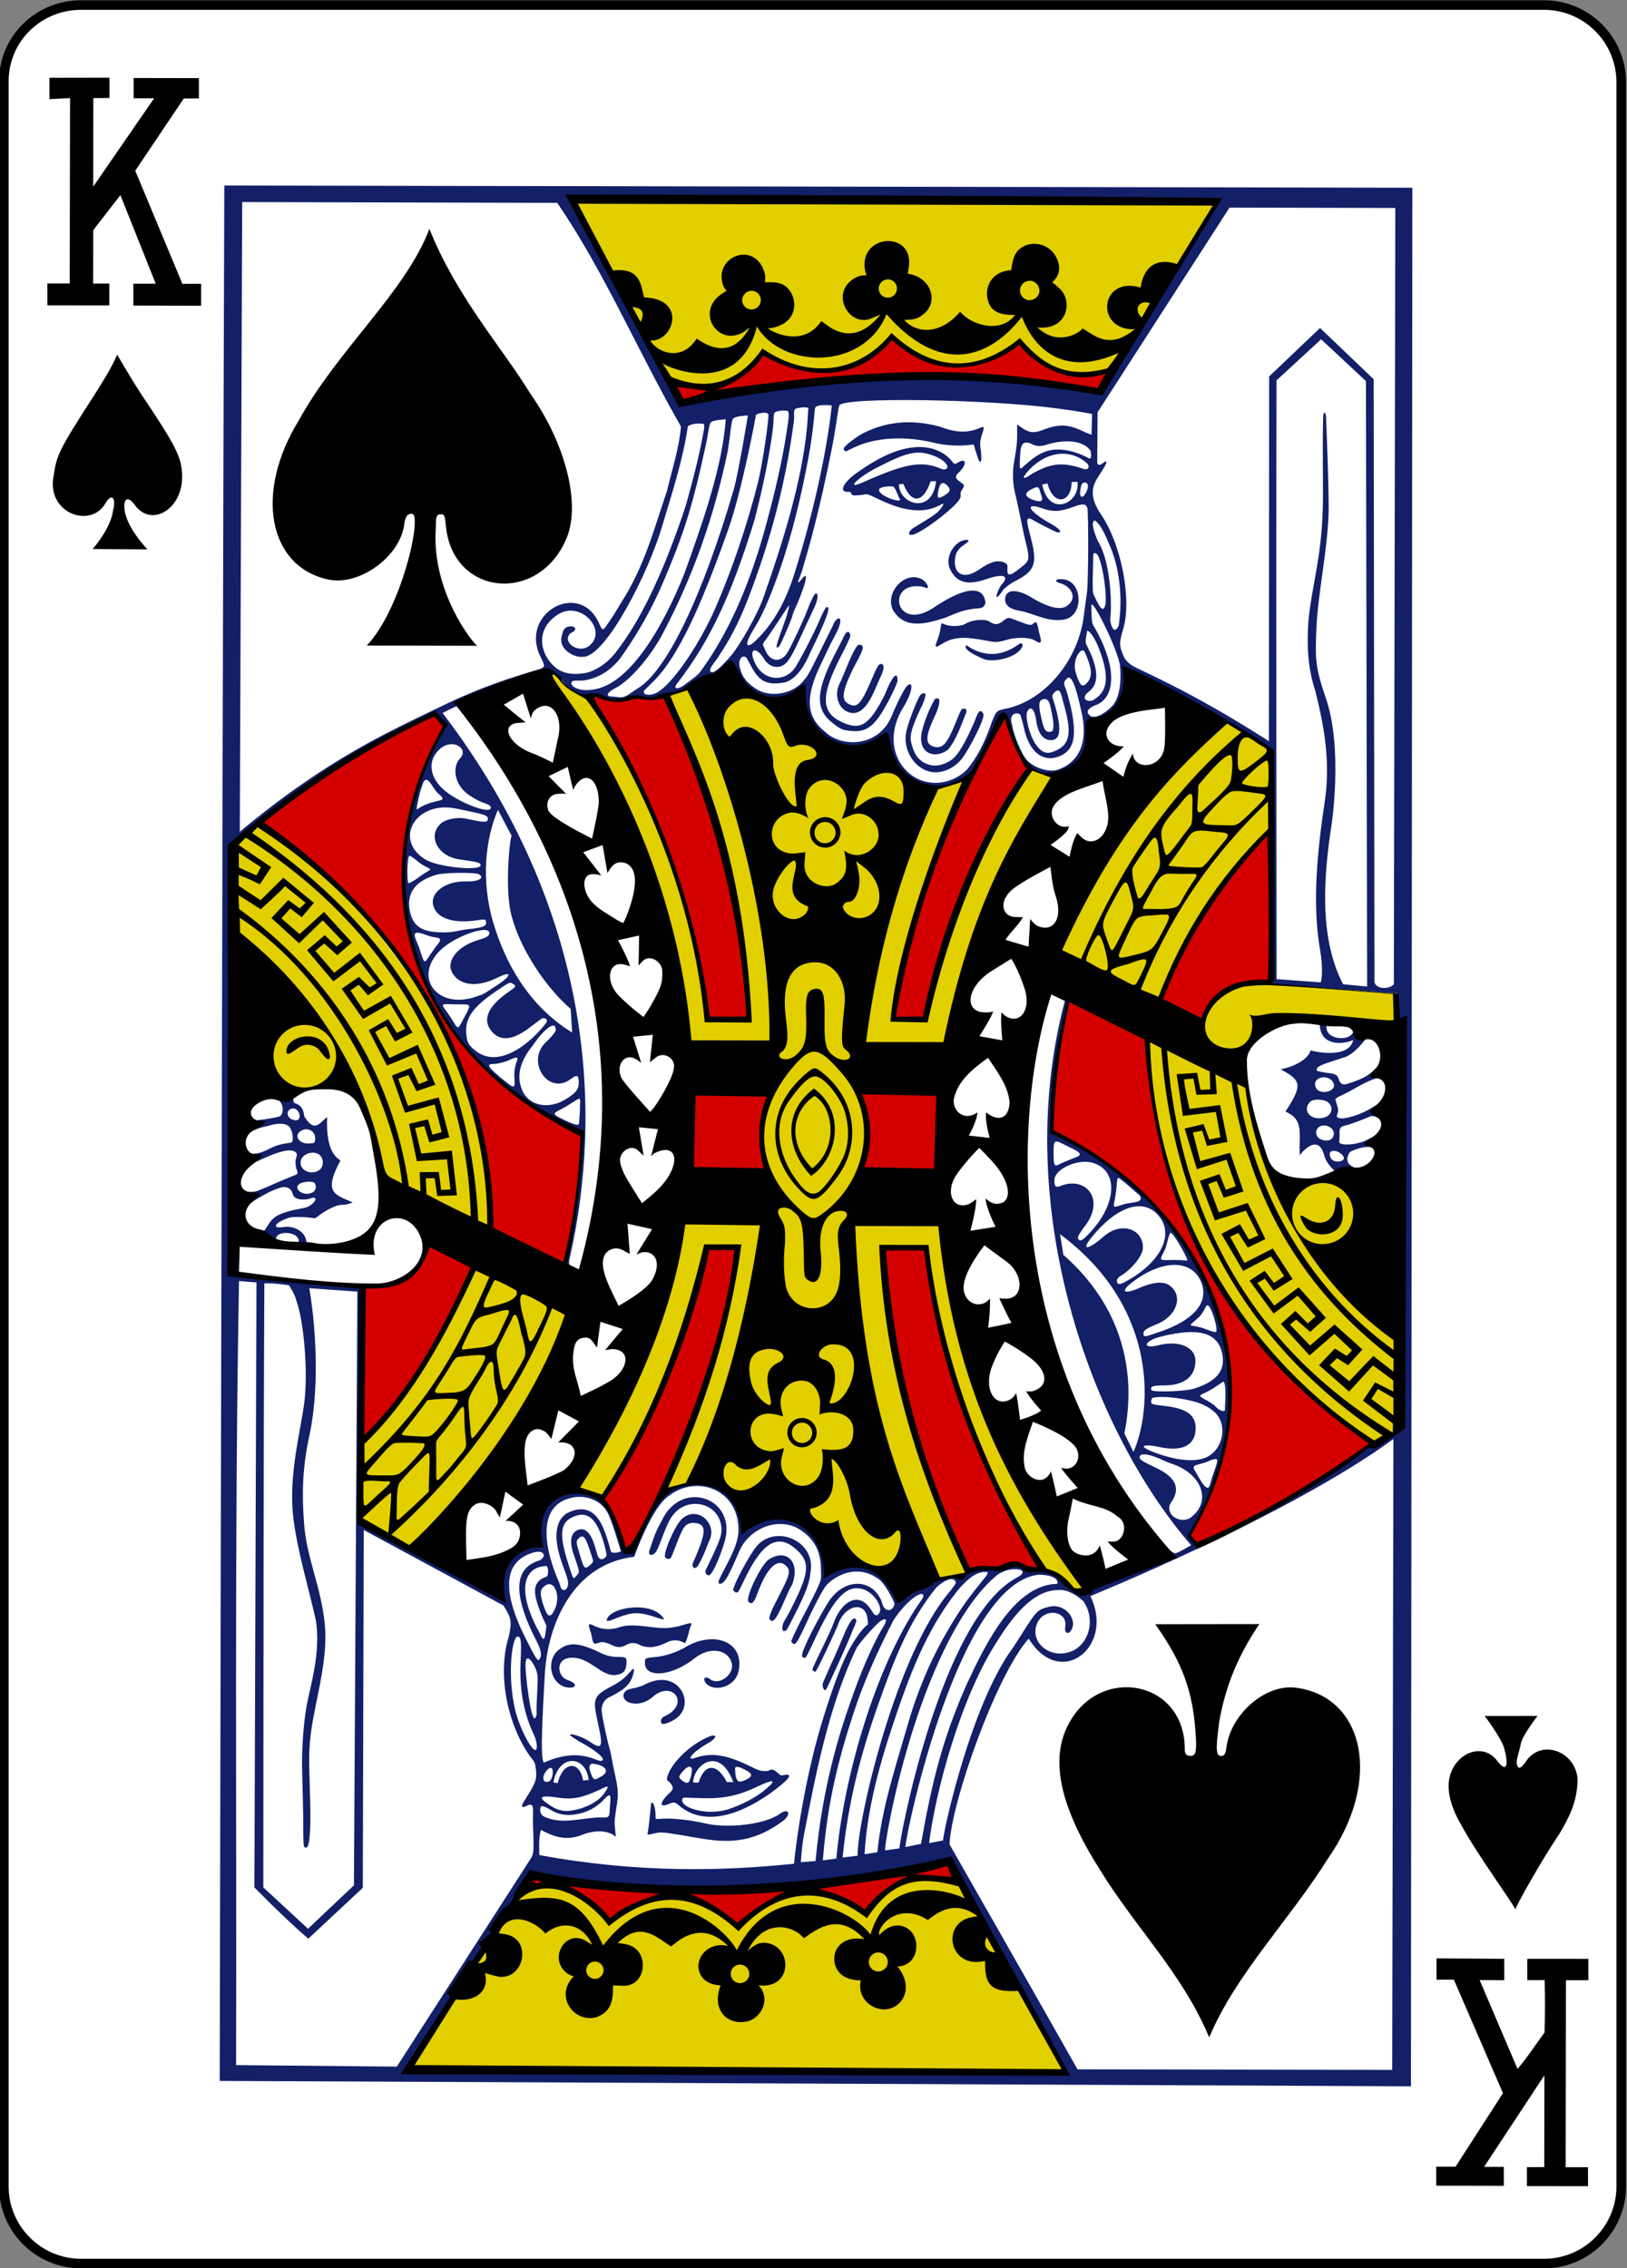 <?xml version="1.0" encoding="utf-8"?>
<!-- Generator: Adobe Illustrator 18.1.1, SVG Export Plug-In . SVG Version: 6.00 Build 0)  -->
<svg version="1.1"
	 id="svg4423" inkscape:version="0.48.2 r9819" sodipodi:docname="KS.svg" xmlns:sodipodi="http://sodipodi.sourceforge.net/DTD/sodipodi-0.dtd" xmlns:cc="http://creativecommons.org/ns#" xmlns:rdf="http://www.w3.org/1999/02/22-rdf-syntax-ns#" xmlns:svg="http://www.w3.org/2000/svg" xmlns:inkscape="http://www.inkscape.org/namespaces/inkscape" xmlns:dc="http://purl.org/dc/elements/1.1/"
	 xmlns="http://www.w3.org/2000/svg" xmlns:xlink="http://www.w3.org/1999/xlink" x="0px" y="0px" viewBox="287.6 147.8 169 235.6"
	 enable-background="new 287.6 147.8 169 235.6" xml:space="preserve">
<rect x="287.6" y="147.8" width="169" height="235.6" fill="#808080" stroke="none"/>
<title  id="title3000">Vectorized Playing Cards 1.0</title>
<sodipodi:namedview  inkscape:bbox-paths="true" inkscape:snap-bbox-midpoints="true" inkscape:bbox-nodes="true" inkscape:snap-global="false" inkscape:window-width="942" inkscape:snap-bbox="true" inkscape:document-units="px" inkscape:window-height="1036" inkscape:window-x="960" inkscape:pageopacity="0.0" inkscape:window-y="0" inkscape:window-maximized="0" inkscape:current-layer="CropMarks" inkscape:pageshadow="2" inkscape:snap-page="true" inkscape:snap-bbox-edge-midpoints="false" id="base" pagecolor="#ffffff" showgrid="false" inkscape:cx="426.43011" inkscape:zoom="1" inkscape:cy="532.13633" borderopacity="1.0" bordercolor="#666666">
	</sodipodi:namedview>
<g id="layer1" inkscape:groupmode="layer" inkscape:label="KS">
	<g id="g3963" transform="translate(-735.7,-1384.075)">
		<g id="g3888">
			<path id="rect6969-9" fill="#FFFFFF" stroke="#000000" stroke-width="0.997" d="M1031.7,1532.4h152c4.4,0,8,3.6,8,8V1759
				c0,4.4-3.6,8-8,8h-152c-4.4,0-8-3.6-8-8v-218.7C1023.7,1535.9,1027.3,1532.4,1031.7,1532.4z"/>
			<g id="g3797-8" transform="matrix(0.154,0.002,-0.002,0.154,1013.458,1809.369)">
				
					<path id="path4096" sodipodi:nodetypes="ccccccccccscsscssssscssssssccsscccccsscccccccccccccccsccccsccccccccssssscccscccccsssccccccsscccccccccccsssscccccccccccsssccccccsccccccsccccsssccsccccssssscccscssccccccccccccscccccccccsscccccccccccccccccccccccccccccscccccccsccccccccssccccscccccccccccccssccccsccccccccsccccccccccccccccsccssscsccccccccscccsssscccccccscccccccscsccccsccccccccccsccssccsssscssscssccssccsssccsssssccccscccccsccsccsssssccsssccssssssccsssscsccssscccssscccccccccsssccscccccssscccccccsccccccccccccccccccccsccscccccscscccccccccccccccccccsssccscccccccccccccccccccccccscscssccscccsccccccccsssssssccccccccccccccccccsccccssssscscssccscsscccsccccssssscscccccccccccssccscccccccccsccccscccccssscccsssssssssccsssscsssccsscsscssccssccsscccccscsssssssssssssscccsccccscccsccccsccccsccccsccssccccsccsssccssssssssccscsccssscsccssscccssscsscccsccccsssscssscccccccccsccsccscccssccscccssccscsccccccccccccccccccscsccccccccsscccscsssccscscssccccccscccssscscsscscscscssscccsssscccssssssscsssssssscssscsscssssscscscsscsscsccccsscccccccssccsscssccsccssccscccsscsscccccscccscsscsscscccsccccccscsscsccccccccccsccccsccccssscssccccscccscssccscsccscsscssscsccsssscccsscccscscsssccscssscsscssscscscscccccssssscssccssscsscccsscc" inkscape:connector-curvature="0" fill="#131F67" d="
					M193.4-1679.3l801.2-8.9l15.7,1280.4L206.9-401C206.9-401,197.6-1236.6,193.4-1679.3L193.4-1679.3z M776.5-414.4
					c-30.4-53.5-78.6-140.7-80-141.3c-17.3,9.4-194.8,35.1-280.6,13.1c-28.7,44-57,87.7-82,131.2L776.5-414.4z M501.8-572.4
					c-4.4,0.2-9.4,2.9-8.5,0.5c0.5-1.4,1.7-15.2,2.1-20.1c1.3-2.2,3.2,3.5,3.1,8.9c-0.1,3.1,1.4,0.8,11.5,1.3
					c11,0.5,19.9,2.4,23.7,3.2c13,2.6,38,0.4,48.7-7.5c5.8-4.3,8,0.2,2.1,4.8c-26.9,20.7-48.4,13.2-71.9,10
					C508.9-571.8,505.4-572.5,501.8-572.4L501.8-572.4z M513-591.8c-1.7-1.1-2.8-1.2-5-0.2c-8.3,3.9-6.2-1.6-0.2-7.2
					c2.7-2.6,2.6-3.8,0.5-6.5c-1.1-1.4-2.8-1.5-2.4-3.5c1.7-8.7,13.9-22.1,27.6-28.1c5.7-2.5,6.6,0.2-0.5,4.4
					c-11.1,6.6-14.6,12.3-8.4,9.9c12.2-4.5,23.4-1.6,39.1,6c4.5,2.2,6.5,2.6,10.4,2.1c2.8-2.3,5.3,0.4,7.1,1.9
					c1.1,0.8,1.4,1.3,2.6,1c8.9-2.2,3.6,3.5-8.5,12.5C553.7-584,530-576.5,513-591.8z M546.6-588.4c8.9-2.8,19.7-8.4,26.3-14.4
					c8.1-7.1,3.5-6-5.8-1.5c-13.4,6.6-22.8,8.6-38,8.4c-12.7-0.2-12.3-0.7-12.7,0.9C514.8-589.5,532.3-584,546.6-588.4z
					 M521.8-609.7c0.7-2.4,1.2-5.6,0.5-6.5c-1.2-1.9-3.7-0.5-6.8,3.6c-2,2.5-1.7,2.9,0.3,4.8c1,0.7,1.7,1.1,2.3,1.4
					C520.8-605.3,521.2-607.7,521.8-609.7L521.8-609.7z M527.3-606.5c3.8-13.2,12.5-13.1,18.9-0.5h4.4c-9.3-24.5-26.6-11.8-27.1,0.4
					C525.5-606,527.3-606.5,527.3-606.5L527.3-606.5z M559.9-609.1c4.1-2.3,3.5-3.9-1.8-6.5c-3.8-1.9-5.7-2.3-6.4-1
					c0.1,2.7,0.2,6.6,1.9,8.7C555.3-606.8,557.5-607.9,559.9-609.1z M501.7-646.1c-0.8-1.2-0.7-3.5,2.2-4.8
					c17.6-8.4,4.5-25.4-9-12.3c-4.3,3.6-10.7,5.3-15.7,3.2c-4.7-2-4.8-7.7,1.4-9c2-0.5,7.2-1.6,9.2-2.9
					c23.6-12.9,36.5,14.4,19.8,23.7C506-646.1,502.4-644.9,501.7-646.1z M434.9-670.2c-9.7-4.2-11.1-19.3-2.2-25.2
					c5.7-4,11.6-5.1,27.5,2.5c11.2,5.3,17.6-0.6,17.4,5.8c-0.2,3.9-0.3,7.8-6.8,8.8c-10.5,1.7-17.9-12.5-31.5-11.1
					c-9.8,1.1-8.4,12.7-1.3,15C447.4-671.3,441.8-667.5,434.9-670.2z M612.2-670c-1.7,0.8-2.6-3-1.9-5c4.7-11.4,9-20.5,13.2-31.2
					c3.4-8.5,5.7-12.2,7.2-12.2c1.6,0,2.3,1.2-0.3,6.5C626.6-701.3,612.2-669.1,612.2-670z M533-672c-4.3-2.9-3.6-7.5,1.3-4.1
					c6.2,4.3,16.4-3.8,14.2-11.3c-2.6-9-14.8-11.1-24.9-2.9c-15.9,13-33.5,13.8-33.6,3.8c0-2.9-0.5-3.5,6.2-4.1
					c7.8-0.6,16.5-4.2,20.8-6.9c19.4-12,40.3-4.1,36.2,15.7C551.4-672.5,540-667.8,533-672L533-672z M461-700.3
					c-1.6,0-4.4,1.6-5.3,1c-1.7-1.2-1.4-4.7-2.8-8.4c-2.5-6.6-0.1-4.6,4.1-2.8c5.7,2.1,11.1,1.7,15.8-0.1c4.9-1.7,11.4-1.4,21.7-0.2
					c8.4,1,13,0.6,20.5-1.6c8.2-2.6,6-1.7,4.7,3.3c-0.8,3.3-2,7.8-2.9,8.8c-5.7-3.1-10-1.8-13.7,0.4c-6.1,2.8-10.5,3.2-15.5,1.8
					c-4.7-2.6-7.5-2.3-11.3,0C469.9-695,467-700.1,461-700.3L461-700.3z M583.3-715.5c1.1-2,2.8-4.8,4.3-7.9
					c12.4-25.1,13.2-32.1,4.1-40.5c-12.2-11.2-22.4-6.2-33.6,16.6c-2.7,5.5-4.4,9.6-5.5,11.4c-1.3,2-2.8,0.5-3.6-0.3
					c-1.4-1.4,11.1-25.6,16-30.9c12.9-13.8,37.5-3.2,36.1,15.5c-0.7,9.4-2.4,14.6-10.9,31.9c-2.1,4.3-3.9,7.9-5,9.7
					C581.3-707.2,582.2-713.5,583.3-715.5z M463.8-715.2c1.9-9,30.6-13.4,38.3-1.8c0.8,1.1,0.3,1.1-2.9,0.2
					c-14.7-4.7-17.6-4.4-31.5,1.3C465.6-714.6,464.1-714.2,463.8-715.2z M573.5-718.1c0-0.8,1.1-4.1,2.6-7.4c9.4-19,12-23.5,9-27
					c-5.8-6.8-13.4-0.8-20.2,19c-2.6,7.4-4.4,5.8-5.6,4.7c-2.5-2.2,8.1-25.2,13.3-28.7c11.8-7.7,21.2,1,16.2,16.3
					c-4,7-7.3,17.7-11.1,23.3C576-715.1,573.5-715.9,573.5-718.1L573.5-718.1z M530.1-748.2c-0.6-1,0.5-2.3,4.5-11.1
					c5.5-12.1,7.2-16.6,4.9-23.5c-4.2-12.2-19.7-15.1-29-6.9c-3,2.6-5.1,6.2-6.5,9.5c-3.3,7.5-6,17.2-8.1,19.3
					c-1.7,1.8-4.2,2.2-4.1-0.9c2.2-6.5,3.2-11.6,8.4-21.1c12.9-28.5,50.9-15.8,42.4,14.1c-3.2,10.9-6.8,19.1-9.1,21.8
					C532.3-745.4,530.2-746.7,530.1-748.2z M521.2-753.3c0-0.9,1.4-3.6,2.9-7.4c6.2-15.8,6.2-20.7-3.2-20.8
					c-5.6,0.8-6.4,3.1-11.1,15.6c-1.6,4.1-2.4,6.9-3.3,8.2c-1,1.4-2.9,0.6-3.7-0.2c-2-2,6.5-22.5,11.1-26.4
					c10.5-9.3,24.5,3.6,18.1,15.4c-2.9,8.2-5.5,13.8-7.2,16.4C523.3-750.3,521.3-750.6,521.2-753.3L521.2-753.3z M292.8-934.5
					l-32.4-1.9c6.1,34.3,6.8,72.1,1.4,99c-4.7,23-4.6,39.9-2.9,59.8c2,23.1,12,42.6,14.8,67.1c2,17.8-1.7,36.3-5.1,54.1
					c-5.6,29.7-4.4,32.7-3.1,67.4c1.1,32.1-1.9,31-3.8,29.2c-0.3-0.3-0.6-5.9-0.7-12.7c0-6.8-0.6-23.3-1.1-34.8
					c-1.1-23,1.3-43.3,3.1-51.6c3.6-17,7.7-34.5,4.8-53.2c-5.6-23.6-13.3-47.3-16.3-70.1c-3.5-28.1,4.1-56.5,6.5-77.1
					c2.3-19.8-0.8-54-6.1-68.1c-1-4.7-5.3-10.8-5.3-10.8c-4.9-0.6-9.8-1.3-16.6-1.1c1.1,135.8,3,271.6,4.6,407.4l30.5,27.5
					l30.6-29.7L292.8-934.5z M296.7-778.8c0,0,46.3,25.8,97.2,51.2c-5.2-29.6,10.1-34.2,24.5-37.8c-4.1-57.2,48.8-46.1,57.3,3.6h5.2
					c8.9-24.9,17.7-42.1,38.5-46.4c16.1-3.3,32.1,6.6,36.3,30.5c-0.8-1.7,53.1-32.2,55.2,31c24.4-15.4,42.1-2.6,49.4,16.6
					c10.2-15.9,36.2-16.9,44.5-18.1c2.9-3.4,7.9-5.3,17.2-5.3c8-0.5,18.6-6.5,24.2,0.6c8.4,1.2,14.8-0.4,21.9,5
					c5.7,4.2,12.2,13.8,21.6,7c17.9-8.9,38.2-12.9,54.2-23.6c0,0-4.4-5.4-3.1-4.7c0.5,0.3,2.5,2.9,5.6,4c1.1,0.5,10.9-5.6,10.9-5.6
					c-68-76.3-125-226.1-90-365.6c1-2.4-3.1-3.2-5.1-4.1c0.6-1.1,10.5,0.2,6.4,9.1c-3.9,26.7-8.4,55.6-9.2,77.7
					c0,2.7,0.3,5.1,0.3,5.1c151.4,67.5,134.6,217.5,96.5,270l6.2,8.1c2.7,1.8,117.8-66.8,113.9-69.5l21.8-11.1l-6.8-293.7l-86.8-5.6
					c0,0,0.9-2.5,2-3.2c0.6-17.9-1.3-44.4-0.7-66.7c-0.4-63.4,0-85-0.8-86.8c-26.9-17.2-67.1-42.4-100.8-54.4
					c1.4,0.4-0.2,26.3-1.3,27.8c-31.3,10.3-16.6,22.9-28,36.7c-7.7,8.6-25.9,10.5-34.8,0.3c-10.6-10-15.8-33.2-15.8-33.2
					c-16.4,17.8-12.8,39.1-34.9,47.4c-35.5,18.1-47.5-34.5-45.4-33.4c-13.5,13.3-51.9,24.4-56.6-31c-17.1,16-36.6,8.4-45-11
					c-10.5,0.5-22.3,8.9-32.9,13.4c-9.9,4.4-22.5,7.1-31.9,7.1c-11.7,1.6-21.4,1.6-32.1-1.4c-5,1.7-16.3-3-19.8-9.9
					c-5.3-6.2-10-6.5-15.1-5.3c-17.1,9.2-35.4,11.6-55.6,21.2c-1.3,0.9,1.8,2.5,0.8,2.2c-0.5-0.2-10.6,5.1-10.6,5.1
					c104.2,133.2,111.2,268.7,90.8,365.1c-0.8,3.3-1.3,5.8,1,8.4c-3.2-0.5-3.3,0.5-3.9-1.7l9.8-80.8c0.2-9.8,1.4-9-7.2-12.6
					c-8-3.2-15.6-6.4-22.2-10.4c-25.2-18.2-53.8-40.6-67.9-68.8c-40-60.5-27.8-133.4,1-191.3l-7.5-7.5
					c-85.6,43.9-135.8,90.7-135.8,90.7l3.5,288.2l88.7,9.5L296.7-778.8z M251.8-970.8c-2.9-3.1-10.1-3.5-13.1-1.1
					c-0.7,0.6-2.1,3.7-2.6,3.5c-4-1-6.8-1.8-7.4-5.1l4.2-6.5c3.3-5.1,8.1-6.9,16.3-9c2.9-0.7,7.3-1.4,8.8-2c6.1-2.7,8.2-8.4,2-5.8
					c-4.5,1.3-10.9,1-11.7-3.2c-0.8-3.4-3.7-4.7-6.9-4.3c-5.9,1.5-11.4,4.7-16.7,7.9c-2.3,1.4-6.8,4.7-6.8,4.7
					c-0.7,1.1-3.4-6.8-1-9.3c3,0.3,5.6,0.3,8.5-0.9c7.3-3,14.3-6.5,21.6-9.5c4.7-1.9,5.1-1.7,3.8-5c-0.6-1.2-1.2-5.3-0.5-7.5
					c0.8-2.3,0.8-3.4-0.8-4.4c-3.3-2.2-11.3,0-22.4,5.4c-3.4,1.7-5.6,2.3-7.8,4.1c1.4-3.5,0.5-4.2,0.5-7.9c4.6,0.5,8.7-1.4,12.3-3.3
					c3-1.6,6.3-3.2,14.6-4.4c2.3-0.3,1.1-8.5-1.4-10.9c-2.5-2.3-7.6-2.3-13.8-0.3c-5.5,1.4-12.3,2.7-16.1,8.7
					c-4.7,4.6,0-7.5,8.7-12.4c3.8-0.2,12.3-2,14.2-2.5c3.4-0.8,3.8-8.7-1.1-12c-3.1-2.6,11.1-2.9,10.8-2c-0.2,0.5-0.3,3.8,0.8,4.7
					c6.2,1.7,6.2,6.8,6.7,8.9c7.1,11.4,10.5,4.1,15.4,0.2c-0.8,25.1,8.1,27.8,9.3,29.3c-11.8,22.6-2.7,23,8.7,28.1
					c0,0-4.3,1.8-7.1,1.7c-4.5-0.2-13.1,5.2-16.8,8.4c-2,1.7-2.1,0.3-10.5,0.2c-7.8-0.2-8.4,0.5-12,2c-7,3.2-6.9,6.1-0.1,4.9
					c7.3-1.3,14.6,3,15.5,9.1c0.6,1.1,0.1,3.2,0,3.1c-1.5-0.3-5,0.4-5-0.4S253.3-968.9,251.8-970.8z M262.2-1001.3
					c2-1.3,2.3-4.9,0.5-6.3c-1.6-1.3-8.3-0.5-10.2,1.2C248.4-1003,256.3-997.5,262.2-1001.3z M266.4-1016.4c2.4-2,2.7-6.5,0.5-9.2
					c-3.7-4.5-13.1-1.7-13.5,4.1C252.9-1015.4,261.2-1012.3,266.4-1016.4z M263-1037c0.4-5-4.6-8.1-9.2-5.7c-5.6,3-2.1,9.2,5,8.7
					C262.8-1034.2,262.8-1034.2,263-1037z M246.2-1057.1c-2.6,1.4-2.7,4.4-0.2,6.4C256-1045.3,252.8-1060,246.2-1057.1z M943.6-1035
					c-4.6-16-16.5,0.1-16.5,0.3c-0.6-16.5,2.4-23.9-10-29.4c12.3-18.9,9.6-21.4-3.7-28.5c1.2,0.1,17.5-3.8,20.2-13
					c0.6,0.5,25.7,6.2,28.6-7.3c-7.5,3.5-22.3,4.2-22.7-10.4c1.4-0.5,4.9,0.2,4.7,0.7c-1.9,9.4,15.3,11.5,18,4.1
					c0,0,5.8,3.8,8.4,4.4c0.3,0.2-7.7,11.4-15,13.2c-13.2,4.5-17.8,5.7-17.8,8.4c0,1.1,2.2,1.1,6.1,1.9c8.3,0.5,8.1,2.3,9.2,5
					c1,2.4,1.9,2.9,4.7,2.6c9.4-3.2,14.1-4.9,20.5-11.5c0.8-0.2,1.8,6.8,2.3,7.1c0.1-1.1-6.6,0.9-16.9,7.1c-8.4,5-11.7,5.8-12.7,7.1
					c-0.8,1,1.3,4.1,1.6,7.5c0.2,2.9-1.7,4.2-0.3,5.1c1.7,1,4.1,0.8,7.5-0.1c7.3-1.8,12.6-4.7,19.1-8.9c-1.4,2.6,1.1,9.3,1.1,9.3
					s-3.2-2.3-5.9-1.1c-5.1,2.3-13.4,5.4-15.6,6c-2.2,0.5-3.1,0.8-3.9,1.6c-1.1,0.9-0.8,3-0.8,6.1c0,2.2-0.6,4.2,0.8,4.8
					c3.1,1,9.3,0.6,15.5-1.7c2.7-1.2,8.4-4.4,8.4-4.4l-1.7,9.3c-2.4-2.6-9.3-0.6-13.8,1.3c-2.3,0.8-3,2.2-3.5,4.2
					c-1,3.5,1.2,5.8,3.8,6.9c1.7,0.8,4.3,0.4,4.3,0.4c-11.8,4.7-9.5,6.2-16.4,2.9C947.7-1027.4,944.7-1030.8,943.6-1035z
					 M956-1035.1c-2-2.3-5.4-3.5-7.5-2.6c-1.8,1-1.1,2.9-0.5,4.4C949.6-1029.1,960.1-1030.6,956-1035.1z M948.9-1046.5
					c2.8-3.7-0.4-8.5-5.5-8.5c-3.6,0-5.5,2.3-5.4,5C938.2-1044.7,946.7-1043.5,948.9-1046.5z M943.1-1060.3c5.1-1.4,6.7-6.5,3.1-10
					c-2.6-2.6-10.5-2.8-12.6-0.5C928.1-1064.8,934.3-1057.9,943.1-1060.3z M947.1-1078.6c3-1.6,3.5-4.1,0.8-7.1
					c-4.9-4.1-13.4-0.8-10.5,5.2C938.8-1077.5,943.5-1076.7,947.1-1078.6z M323.7-1210.3c4.5-1.7,7.8-5.3,12.6-8.1
					c3.2-1.8,2.3-1.5-2-3.8c-3.3-1.4-9.9-8-10.5-6.4C322.4-1225.7,322.8-1210.3,323.7-1210.3z M440.9-1050.7
					c0.2-3.2,0.5-7.8,0.4-11.3c0.5-6.6-0.6-4.7-4.2-2.5c-2.6,1.7-6.8,4.4-8.5,5.2c-6.5,3.3-5.7,3.5,3.5,7.8
					C439.9-1048.1,440.8-1048.4,440.9-1050.7z M431.7-1066.1c6.2-4,8.3-6.1,8.6-10.5c0-5.1-0.7-6.9-5.1-3.4
					c-15.2,12.2-31.2-11.2-17.3-24.5c2.9-2.7,6.4-6.9,6.4-8c0.2-7.6-8.4-0.2-15.3,10.4c-7.7,9.6-12.4,21.5-5.4,32.9
					C409.1-1060.9,421.2-1059.4,431.7-1066.1z M396.8-1081c-0.3-3.7,0.7-7.9,1.1-9.1c1.7-4.4,1.6-4.9-6.2-1.2c-3.1,1.1-6.8,2-8.2,2
					c-6.4,0-4.7,2,4.4,9.5C397.2-1072.5,397.5-1071.8,396.8-1081z M418-1117.7c1-2.3-1.1-3.2-3-2.7c-0.2,0-3.5,2.6-7.4,5.6
					c-11.8,9.5-20.5,10.6-26.5,3.6c-6.1-7.1-3.7-15.7,9.6-25.7c5.9-4.4,7.3-4.7,4.4-6.5c-2.2-1.4-2.3-1.2-10.7,4.6
					c-16.9,11.7-22,19.6-20.2,31.1c0.4,4.7,2.9,7.1,5.3,9C386.1-1084.5,408.5-1104.6,418-1117.7z M435.4-1111.1l-1.2-15.9
					c-17.5-14.8-34.3-40-40.3-61c-6-18.7-1.8-57.9-0.9-55l-9.6-17.6c-8,18.9-11.2,47.6-2,76.6
					C389.2-1159.2,404.7-1129.4,435.4-1111.1z M362.1-1119.6c5.4-10.6,5.6-9.5-5-9.5c-12.2,0-10.8-1.4-3.8,8.8
					C358.8-1111.9,357.8-1111.2,362.1-1119.6z M369.2-1134.1c7-2.3,5.4-1.8,14.6-7.9c10.6-7,11-10.8,0.4-5.3
					c-13.7,7-25.8,5.3-30.4-3.5c-4.1-7.9,4.1-17.9,17.8-22c4.7-1.4,7.1-2.6,7.1-4.6c0-6.2-23.3,2.3-32.9,11.9
					C327.5-1147.1,344-1125.7,369.2-1134.1z M338.8-1162.1c0.6-1,2.3-3.2,3.8-5.6c6.5-7.7,1-5.3-4.9-7.4c-3.1-1.1-6.3-2.2-8.1-1.9
					c-3.5,0.6,1.3,7.2,2.4,11.6C335.3-1155.8,334.9-1156.1,338.8-1162.1z M363.5-1179.8c11.8-1.3,12.9-2.4,12.9-4.9
					c0-2.4-1.4-2-7.4-1.1c-15.7,2.3-26.1-1.5-28.4-9.8c-2.4-8.6,8.1-16.8,22.3-16.5c7.7,0.2,12.7-2.5,8.1-5
					c-2.4-1.3-23.6-0.8-28.3,0.7c-14,4.2-19.6,12-18.2,22.8c2.1,13.2,9.4,17,27.2,15.9C355.1-1177.9,359.4-1179.3,363.5-1179.8z
					 M372.2-1223.1c0-2.1-3.4-2.3-14.5-3.8c-14.8-2-21.6-15.6-12.8-23.9c3.4-3.2,11.4-4.6,15.9-3.8c9.8,1.7,15.8,3.6,15.9,0.3
					c0-2.9-2.9-3.2-21.2-6.8c-27.8-5.5-42.7,21.7-20.4,34.7C343.5-1221.5,372.2-1219,372.2-1223.1z M378.6-1262c0-1.1-0.9-1.8-3-2.6
					c-3.1-1.1-5.1-1.4-12-5.9c-9.2-6-12.1-18-6.1-24.7c5.9-6.3-4.9-13.5-13.3-6.4c-8.7,7.4-7.9,18.9,2.4,27.8
					C356-1265.5,378.6-1257.1,378.6-1262z M333.7-1263.1c9.6-4.6,16.6-2.1,9.1-8.2c-4.2-3.8-7.8-14.6-10.6-5.3
					c-2.1,5.5-3.7,15.2-3.7,16.2C329.1-1259.8,329-1261,333.7-1263.1z M674.2-1290.2c-11-2.6-18.7-15.2-16-27.4
					c1.5-6.9,7.8-23.2,9.1-24.2c4.8-3.9,4.2,1.2-0.2,10.1c-4,9-7,16.3-5.7,21.7c1.9,7.6,5,13.4,13,15.3c5.6,1.3,10.9-1.1,14.4-3.6
					c4.7-3.4,9.1-12,14.3-23.9c1.7-3.3,3.8-13.5,6.8-7.4c1.4,3.2-9.8,24.8-14,30.3C690.8-1292.5,681.8-1288.4,674.2-1290.2z
					 M740.3-1298.2c5.4,5,14.4,7.5,20.3,5.6c14.4-5.3,20.8-18.9,15.1-40.7c-2.9-12.3-5.3-19.9-7.8-21.3c-1.2-0.8-2.4,0.7-3.5,2.4
					c-1,1.5,0.6,3.7,2.3,9.4c7.1,24.2,5.5,35.2-2.9,40c-12.2,6.8-22.7-0.8-26.5-18.1c-0.6-2.7-2.3-8.1-2.3-8.1
					c-1-2.4-8.6-1.8-5.7,6.2C730.2-1316.5,736.2-1301.7,740.3-1298.2z M801.7-1362.5c-0.3-8.6-18.7-45.5-19.9-41.5
					c0,0,0,8.7,0.8,12.1c0.3,1.3,1.2,2.5,2,3.8c16,27.7,13.8,47.4,0.2,51.9c-4.6,2.2-5.6,4.2-3.5,6.4c4.2,4.5,14.7-4.6,16.7-7.9
					C803-1345.2,802.2-1358.5,801.7-1362.5z M538.6-1365.9c5.9-6.6,18.6-29.5,22.4-41.5c11.9-35.6,24.4-76.5,27.5-114.2
					c0.4-4.7,0.5-12,0.8-12.6c-1-1.1-7.1-0.5-9.1,0.7c-1,1.3-0.3,4.1-0.6,7.8c-5,42.4-14.8,81.2-29.4,120.6
					c-6.4,17.2-12.4,28.4-20.2,40.4c-1.4,2.1-3.1,4.2-3.8,5.5c-2,2.9-0.5,4.8,1.8,3.5C532.1-1358.1,535.6-1362.6,538.6-1365.9z
					 M518.5-1355.3c18.6-26.1,31.7-57.3,41.7-94.1c6.3-23.8,11.9-47.9,15.1-72.4c0.7-5.3,1.2-8.7,0.2-10.3c-2.6-0.7-7.3-0.2-9,1.1
					c-1,1.5-0.3,4.6-1.1,11.6c-2.2,18.2-5.6,36.6-11.4,60.6c-15.5,53.1-30,83-49.2,109.1c-1.6,2.2-2.9,3.6-2.8,4.6
					c0.2,1.4,2.1,1.2,5.2-0.8C511.1-1349,515.7-1351.9,518.5-1355.3z M489.9-1341.3c9.2-5.3,25.2-28.2,36.4-52.8
					c12.6-29,23-61.8,29.7-90.1c2.9-12.4,6.9-43.4,6.3-45.5c-0.8-2.4-9.8-0.3-8.5,1.4c0,0-8.4,49.8-17.8,77.3
					c-17.4,51.1-32.4,85.7-49,102.5c-2.2,2.2-6.4,6.5-6.4,6.5s0.1,1.9,1.5,2.2C485.5-1339.2,487.8-1340.1,489.9-1341.3z
					 M475.7-1343.2c20.7-11.8,44.6-66.4,63.7-134.8c3.3-11.7,9.1-50.8,9.1-50.8s-8.3,0.4-9.9,2.2c-1.6,2.4-1.3,8.4-3.5,22.7
					c-8.5,43.2-21.6,82.6-41.5,121.8c-8.6,17.3-23,33.7-32.2,38.4c-5.1,2.6-6.6,5.5-2.9,5.6c6.3,0.2,6.9,1.5,11.5-1.1L475.7-1343.2z
					 M768.2-739.4c-15.7,0.2-28.7,15.2-40.3,34.2c-24.8,38.8-40.9,103.3-44.7,137.6l9.5-1.9c-1.4,0.7,16.7-91.2,45.5-130.8
					c15.5-24.9,14.8-25.3,23.7-27.7c11.2-3,20.3,9,14.8,16.3c-2,2.5-4.2,0.7-3.6-2.8c1.9-11.2-14.6-13.2-19-2.1
					c-5.1,12.7,9,23.9,22.7,18.7c12.2-4.4,17.2-21.6,8.4-34.1C780.5-736.2,774.1-740,768.2-739.4z M685.8-740
					c-18.4,23.6-27.5,47.9-38.6,80.8s-19,65.2-22.2,102.1l10.1-1.4c-0.6-23.7,24.2-136.9,60.4-179.6c2-2.7,3.6-5,3.5-5.6
					C696.8-749.3,688.2-742.4,685.8-740z M727.1-749.3c-24,20.1-43,63.6-55.3,103.8c-13.3,43.4-19.1,83.2-18.1,83.2l9.6-1.5
					c-0.8-2.5,25.4-155.3,76.7-183.6c4.4-2.3,5.3-4.5,1.6-5.5C735.7-753.7,731.1-751.8,727.1-749.3L727.1-749.3z M754.2-749.5
					c-52.9,7.5-85.7,170-86.8,183.5c0,0.2-0.2,1.3-0.2,1.3l10.5-2.3c0,0,0.1-0.5,0.2-0.8c6.8-41.5,13.5-70.6,29.7-108.2
					c12.6-27.9,30-63.5,56.4-67.3c2.2-0.3,4.2,0.5,3.4-2C765.8-749.2,757.9-749.7,754.2-749.5L754.2-749.5z M437.9-797
					c-19.1,5.1-19.5,28-6.4,57.1c1,2.2,0.8,3.4,1.8,4.2c2.2,1.9,3.9-0.8,4.1-2.6c0.4-2.6-0.8-6.2-2.9-11.4
					c-8.1-20.2-6.3-31.8,1.4-37.1c19.9-10.5,25.5,10.5,28.7,20.2c0.8,2.3,1.1,5.6,2.3,5.8c4,0.5,5.9-0.9,5.9-0.9s-5.5-18.1-8.8-25
					C458.6-797.5,446.1-799.7,437.9-797z M299.2-773.8l2.5,241.3l-36.3,34.8c-15.9-13.2-36.8-34.1-36.8-34.1l-3.9-408l-11.8-0.8
					c-0.9,175.3,3.1,353.2,4.9,528.8l108.4-0.4l88.1-140.8c0,0,1.1-1.7,1.4-2.6c1.1-2.7,0.9-6.8,0.2-21.6c-0.3-6,0.4-10.7-0.6-12.1
					c-0.9-1.4-2.9-0.4-4.6,0.5c-1.8,0.8-2.9,0.5-2-1.6c0.5-1.2,2.3-3.9,3.8-6.5c5-8.3,6.2-11,4.4-20.1c-0.5-2.3-2.6-4.1-4.4-6.8
					c-15.4-22.1-21.8-55-14.6-79.2c2.3-10.7,1.4-12.9-3.8-21.1L299.2-773.8z M770.8-1038.6c-9.9-5-9.7-4.8-9.7,4.7
					c0.2,7.1,0.3,8.9,2.9,7.9c3.8-2,8.6-3.9,12.2-5.4C783.1-1033.8,774.3-1036.8,770.8-1038.6z M810.1-1014.2
					c-7.8-6-4.9-5.3-6.9,8.4c-1.2,8.4-2.9,8.6,5.6,5.7c4.9-1.7,14.9-0.8,10.4-6.5C819.3-1006.4,811.6-1012.9,810.1-1014.2z
					 M505.1-799.8c-11.7,7.2-23.3,41.7-23.3,41.7c-40.9,5.3-57.6,45.8-59.2,79.4c-1.1,26.5-2.6,57.5,0.1,60.2
					c26.7-12.3,37.3,1.4,39.7-2.3c1.1-1.7-6-7-15.1-11.8c-2.1-1.1-5.3-3.1-6.5-4.1c-3.3-2.6,6.5-0.5,12.7,3.7
					c8,5.3,9.3,4.1,5.6-11.5c-3.9-17-4.5-19,8.5-26c5.2-2.8,8.2-5.1,11.9-9.3c2.9-3.4,3.8-4.2,2.7,0.8c-1.8,8.6-9.4,12.4-16.3,16
					c-3.4,1.8-4.7,5.3-4.7,8.4c0,3.1,3.8,19.7,5.4,25c1.6,5,2.2,10.1,3.4,15.2c3.2,13.3,3.5,16,2,25.7c-0.8,5.7-1.3,9-0.9,12.3
					c0.3,3.1,0.8,7.4,0.8,7.4c0-0.2-7.4-7.5-23.4-0.9c-11.5,4.7-20.7,0-27.2-3.2c-1.4,5.3-1.1,11-0.8,17
					c66.9,11.4,123.9,9.2,171.8,3.6c1.1-14.2,6.6-59.3,18.9-100.1c5.1-17,10.9-34.8,17.5-46.8c4.5-8.1,9.1-13.7,10.8-14.7
					c0.5-0.3,0.5-0.5,0.5-0.7c0-0.5,0-0.8,0-1.3c-0.2-2.6-0.9-6.7-3.2-8.5c-5.6-4.4-14.4,1.4-17.2,11.3
					c-2.5,5.9-13.8,31.5-14.7,31.2c-0.7-0.5-2.3-0.5-1.7-2.4c4.4-10.4,10.3-21.4,13.7-30.7c4.6-13.4,14.8-20.6,22.7-12.3
					c2.7,2.9,3.8,5.5,5,6.4c0.9,0.7,2.2,0.2,2.9-1c2.9-4.4-4-14.3-11.3-16.2c-10.5-2.8-18.2,5-29.8,29.8c-6.7,14.4-7.9,17.9-9,16.9
					c-0.2,0.1-2,0.2-1.4-2.6c1.4-5.9,10.2-23.3,16.7-34.3c9.6-16.3,27.6-17.8,35.4-3.8c1.2,1.9,1.3,4.4,2.6,6.1
					c2.3,3,6.2,2.3,7.1-2.6c-1.1-3.2-7.5-15.1-12-17.1c-10.2-6.8-22.6-5.3-32.9,4c-2.3,2.1-4.7,6.4-11.5,20.5
					c-9.9,22.5-10.2,22.6-13,19c4-10.9,14.5-28.7,18.7-39.7c0.8-1.7,1-3.4,0.9-5c-0.3-7.9,0.8-21.9-16-31.6
					c-14.4-7.5-33.1,0.8-39.4,16c-4.8,11.7-8.3,19.6-10.8,21.3c-3.5,2.3-2.9-0.9-2.5-2c4.8-10.5,11.7-21.2,12.6-31.8
					C552.9-804.2,523.8-814.4,505.1-799.8L505.1-799.8z M349.8-1332.7c22.5-10.8,37.9-16.2,60.8-23.3c3.1-1.4,3.6-1.7,0.2-8.2
					c-14.9-28.7,24.8-52.2,38.8-23.9c1.9,3.8,2.3,5.9,4.1,4c3.3-4.4,7.2-10.7,11.2-17.8c15.1-23.9,21.7-50.9,29.6-75
					c3.2-14.1,7.8-28.7,9-43.8c-30.9-52.5-52.7-103.1-85.4-149.8l-212.5,2.2l3.9,424.7C268.2-1293.8,308.5-1312.1,349.8-1332.7z
					 M588.8-1351c2.6-2.8,4.7-7.3,13.8-26.3c1.6-3.4,4.2-8.7,5.3-11.1c1.4-4.4,6.5-7.3,4.1,0.7c-0.5,1.7-1.5,4.1-3.1,7.1
					c-3,5.6-5.9,12.3-8,16.8c-11.6,23.8-10.8,37.6,2.5,47.7c9.9,9.3,30.7,10.2,41.5-5.2c1.7-2.5,3.1-5.6,3.5-6.8
					c4.7-11.7,8.1-17.5,9-18.7c4.8-6.2,5.7,1.4-1.5,13.4c-8.3,13.7-8.2,28.4-0.8,38.8c10.9,15.3,31.4,15.4,44,3l0,0
					c6.5-7.9,11.7-17.9,15.9-30.6c0.9-2.9,1.9-4.9,2.6-6.6c1.1-2.6,2.6-3.5,6.5-4.3c27.2-5.5,49.8-33.8,52.8-64.4
					c0.4-4.1,1.5-11.4,1.9-15.8c0.8-8.7,0.3-53.6-0.6-56.2c-0.5-1.4-1.3-2.2-3.1-2.2c-1.4,0-3.3,0.5-6,1.6c-9,3.3-13.2,4.1-21.8,1.2
					c-2.9-1-4.8-1.3-6-1.2c-3.8,0.4,1.4,5.8,12.5,11.7c4.8,2.6,8.6,5.9,4.7,5.8c-1.1-0.1-14.6-6.8-16.5-8c-6.2-3.7-4.5,1.1-1.2,13.4
					c4.4,16.6,2,21.3-11.1,28c-2.4,1.3-5.6,3.8-7.3,5.5c-6.8,10.4-5.1,2.8-1.7-2.8c5.9-6.3,2.3-8.4-10-4c-14,5.1-20.4,1.6-24.4-6.2
					c-4.5-8.8,3.7-20.2,10.7-20.1c2.3,0.1,1.9,0.8-1.4,3.2c-4,2.8-5.9,5.4-6.2,10.2c-0.8,9.6,6.1,13.5,15.6,7c4.4-3.1,8-5.2,11.4-6
					c3.4-0.8,8.5,0.4,8.5,3.1c0,1.1-0.2,3.8,0.2,4.4c0.9,3,5.7-1.4,7.8-2.9c7.1-5.4,6.8-6.5,4.8-15.2c-3.3-12.2-5.1-23.3-8.3-35.6
					c-1.7-6.5-2-13.8-1.1-20.4c0.5-3.3,1.7-10.2,1.9-14.8c0.2-4.7-0.2-11.3,0-11.3c7.2,5.3,10.1,6.3,17.1,3.6
					c10.8-4.5,17.5-4.1,26.6,0.1c3.4,1.6,6.5,2.6,6.5,2.6l0.2-14c0,0-8.4-1.7-24-3.5c-46.8-5.6-142.8-5.9-146.4-0.2
					c-0.9,1.4-1.7,11.4-4.1,25.4c-5.3,29-11.4,57.8-19.6,86.1c-1.7,5.8-3.3,8.1-2.4,8.3c0.4,0.1,2.1-2.2,2.9-3.1
					c4.5-5.3,1.1,7.2-5.6,22.3c-0.6,1.4-1.1,2.9-1.1,3.3c0,0.9-4.2,11.4-7.1,17.8c-1.8,4-3.3,5.1-3.3,2.6c2-8.7,7.4-19.9,8.1-27.6
					c-4.7,7-11.7,18.7-16.9,25.6c-1,1.9,0.1,2.4,1,4.7c3.3,8.5,11.1,9.2,15.4,1.4c2.5-4.4,10-20.7,12.6-27.8
					c2.7-7.4,4.6-11.2,5.5-11.7c1.9-1,2.3,3.2-1,10.2c-9.8,21.1-13.9,33-18.7,37.3c-3.8,3.4-10.3,3.2-14.1-2.7
					c-6.3-10.1-11.5-6.7-5.7,3.7c6,10.7,19.4,11.6,26.3,1.8c2.3-3.2,12.9-24.1,16.3-32.6c1.9-4.7,3.8-8.4,4.5-8.7
					c3.6-1.4-0.4,9.3-10.7,31c-3.3,8.4-8.7,17.2-16,19.9c-17.9,4.1-20.5-5.3-26.8-16.1c-3.1-2.6-5.8,1.7-4.5,6.4
					c2,7.7,5.5,10.7,11,14.4C567.5-1337.5,583.3-1342.7,588.8-1351L588.8-1351z M669.4-1306.8c-1.7-3.6-1.5-7.2-0.7-10.7
					c1.8-7.7,4.8-15.2,8.4-21.7c5.9-2.9,1.5,8.3,0.8,9.9c-6.9,14.9-7.5,20.6-0.9,22.3c5.7,1.4,8.7-2.1,13.9-15.4
					c2.7-6.8,3.8-9.9,4.7-10.3c2-0.8,3.1,0,2.9,2c-3.5,8.7-6.2,18-11.9,25.3C681.1-1300.6,672.5-1300.5,669.4-1306.8z M616-1317.6
					c-2.5-0.5-6.8-3.6-9.7-6.2c-10.2-9.1-8.7-21.8,3.5-45.8c1-1.9,4.5-9.1,5.6-11.5c2-4.3,4.1-2.6,4.1,0.2c0,0.8-3,7.5-6.1,13.5
					c-13.5,27-12.9,38,0.6,44.3c13.1,6.1,18.9,2.4,29.1-18.2c5.9-15.4,8.8-15.7,8.6-9.9c0,2.2-7.1,17-11.7,23.9
					C633.2-1317.3,627.4-1315.5,616-1317.6z M616.8-1330.6c-5.2-3.1-7.3-11-4.4-17.5c2.7-5.3,9.6-25.8,12.8-27
					c5.3-0.2,2.6,4.2-3.9,16.9c-7.6,16.7-7.3,21.1-1.2,23.6c5.6,2.3,8.2-2.6,16.2-22.1c1.3-3.1,3-6.2,4.1-5.6
					c1.3-0.2,3.6,0.8-0.6,9.7c-1,2.1-2.7,6.5-4.6,10.7C629.7-1329.8,623.4-1326.7,616.8-1330.6z M708.9-1366.9
					c-2.3-1.1-12.9-5.2-11.4-8.6c0.2-0.3,0.8-0.1,1.1,0.2c9.7,6.4,21.8,7.9,34.2-1.3c2.1-1.9,3.7-0.7,2.6,1.7
					C731.7-1367.3,714.9-1363.9,708.9-1366.9z M677.7-1377.5c0.3-0.8,1.1-2.9,1.9-5.8c1.1-4.4,0.8-7.5,1.8-7
					c4.4,2.3,12.3,2.3,16-0.1c4.1-2.6,12.7-3.5,15.8-1.5c4.4,2.9,6.7,1.5,9.8-1c3.5-2.8,3.5-1.6,9.9,0.5c4.7,1.6,6.5,2.6,8.6,2.3
					c0.8-0.2,2.3-1.9,2.8-1.8c1.5,0.2,1.7,4.6,3.2,9.5c1.3,4.4,0.6,5.4-3.4,2.9c-2.9-1.9-11.3-2.7-20,0c-6.4,2-7.9,1.3-12.6,0.5
					c-11.8-1.9-20.3-3.3-29,1.9C677.9-1374.3,676.2-1372.9,677.7-1377.5z M648.1-1398.7c-5.9-11.4,7.1-26.7,18.7-21.4
					c3.8,1.7,7.3,8.4,1.7,5.4c-26.3-5-19.3,33.3,8.7,12.7c18.6-12.6,31.8-14.7,33.1-2.7c-0.5,4.4-4.4,3.8-7.4,4.2
					c-7.8,1.2-10.6,2.5-19.6,6.4C669.7-1389.6,656.3-1385.9,648.1-1398.7z M751-1394.5c-6.4-1.6-12-4.1-18.7-5.2
					c-6.6-1.1-9.6-4.5-8.5-9.2c1.2-4.8,7.8-5.4,17.8,0.5c11.1,6.6,19.1,8.1,23.2,5.6c8.1-5.2,3.6-13.5-4.2-15.6
					c-5.9-1.6-1.6-3.9,4.7-2.1c10.2,3.8,10.6,22.1,0.2,26C762-1393.1,755.8-1393.3,751-1394.5z M660.8-1454.2
					c7.4-4.7,14.6-8.9,17.1-11.7c1.4-1.4,5-6.3,2.1-4.8c-15.1,9.3-32.9,1.9-45.7-4.2c-6.2-2.8-4.7-1.6-9.3-1.2
					c-3.2,0.2-5.8,1-6.3-1.4c-0.3-1-2-0.5-3.2-0.7c-4.7-0.5-1.8-6.7,8.1-13.7c11.6-8.3,21.7-13.7,31.9-16
					c10.5-2.4,21.3-1.2,29.2,6.2c3.1,2.9,2.8,4.8,5.6,3c6.2-4.1,6.4,1.3,1.1,6.3c-3.6,3.5-2.3,4.4,2.3,7.6c2.2,1.5,0.5,3-0.8,5.3
					c-0.5,1.4-0.1,2.9-0.3,4c-1,4.9-23,22.4-31.1,25.5C655.9-1448.6,658.7-1452.8,660.8-1454.2z M676-1486.1l-3.7,0.1
					c-4.1,12.9-11.8,17.4-18.4,2l-2.9,0.3C650.9-1470.6,673.5-1462.7,676-1486.1z M651.7-1473.8c-1.6-2.6-3.3-8.4-5-8.4
					c-4.4-0.2-10.4,0.7-8.9,3.4C640.2-1474.6,653.5-1470.9,651.7-1473.8z M681.5-1476.4c4-2.5,4.8-4.1,2.2-6.8
					c-3.4-3.4-5.2-1.6-6.2,3.8C676.7-1474.6,677.3-1473.9,681.5-1476.4z M627.1-1484.9c26.7-12.4,36.9-14.1,47.8-11.2
					c2.6,0.7,4.8,2,6.2,2c5.2-0.4,1.8-6.2-7.6-9.4c-10.8-3.7-17.5-1.9-38,9C623.5-1488.1,613.9-1478.7,627.1-1484.9z M704.7-1500.4
					c-0.4-0.8-2-5.5-2.6-7.3c-0.5-1.7-0.9-3.5-1.4-3.5c-12.4,2.1-23.4-0.1-26.3-0.8c-18.9-4.3-37.1-3.2-50.6,2.3
					c-3.3,1.4-7.4,3.5-7.8,3.8c-1.1,1-2.6-0.1-2.6-1.4c0-1.5,8.3-8.1,13.5-10.8c15.9-8.1,32.7-9.6,51.3-4.8
					c12.1,4.5,19.9,3.7,27.5,0.2c3.8-1.7,1.1,2.4,0,7.9c-0.8,3.8,0.2,7,0.4,9.1C706.6-1500.6,706.1-1498,704.7-1500.4z M997.5-418.7
					l-4.7-425.5c-70.1,52.8-203,108.6-203,108.6c17.2,34-19.6,63.7-41.2,29.2c-21.6,24.8-50.8,111-51.6,139.5
					c0,0,59.3,100.8,88.3,150.6L997.5-418.7z M606.8-554.5c1.7-21.4,5.9-57.6,19.6-99.9c5.8-17.8,12.8-38.1,22.7-56.4
					c4-6.4,4.2-8.9-0.1-6.5c-2.7,1.5-15,15.7-16.6,19.2c-18.7,40.4-26.9,88.9-33.6,125.8c-1.5,8.3-1.9,18.7-1.9,18.7L606.8-554.5z
					 M620.8-556.4c4-51.9,22.4-122.2,50.6-168.2c2.6-4.4,5.9-8.2,5.8-9.7c-0.5-4.4-11.4,3.4-19.9,16.6c-9.4,19-18.7,39.4-25.8,61.9
					c-10,31.8-17.2,61-19.8,100.8L620.8-556.4z M648.4-561c2.6-30,11.5-57.5,19-85c9.2-33.7,21.6-58.6,36.2-81.1
					c4.7-7.2,10.2-13.9,15.5-20.8c0.7-0.8,1.4-2.3,1.2-2.9c-3.5-0.5-6.2,0.5-8.8,2c-3.7,2.1-8.8,7.4-11.8,11.3
					c-20.8,27.1-31.8,58.6-42,90.5c-9.8,30.6-16.8,59.9-17.9,87.5L648.4-561z M458.4-581.9c4.2-0.4,7,0.4,8.2-0.8
					c1.2-1.1,0.8-4.1,1.1-8c0.8-8.2-0.2-7.8-5.2-2.4c-8.4,8.9-23.9,12.5-33.3,7.2c-4.7-2.6-8-4.4-8.4-2.2c-0.5,2.6,0.2,4.6,2.3,5.9
					C434.4-577,445-580.7,458.4-581.9z M448.3-588c5.9-2,11.9-5.3,15.2-10.1c3.2-4.6,3.1-5.3,0.7-4.4c-12,6-19.8,9.1-30.6,7.6
					c-14.5-2-15.1-0.2-5.5,5.7C434.5-585.3,439.7-585.3,448.3-588z M426.8-606.2c2.3-1.7,2.7-8.4,0.9-8.8c-1.8-0.4-4.4,3-5.1,5.7
					C421.9-605.6,424.6-604.7,426.8-606.2z M449.3-606.8l3.8-0.4c-2.2-16.9-20.5-17.5-23.8,2l2.9,0.4
					C435.9-620.2,447-619.9,449.3-606.8L449.3-606.8z M461.4-609.6c5.6-3.2,3.6-7.1-4-8.4c-5-1.1-4.7,2.9-2,8.4
					C456.7-606.9,457.6-607.4,461.4-609.6L461.4-609.6z M417.8-629.9c-0.1-1.9-0.9-4.9-1.8-6.8c-6.6-13.2-10.4-28.8-9.9-48.3
					c0.4-14,0.5-18.3-2.4-18.3c-4.1,2-6.2,28-0.8,49.6C406.9-638.4,418.2-619.6,417.8-629.9z M417.4-651c-0.5-7.3,1-23.6,0.1-27.2
					c-1.1-4.7-3.9-8.9-5.5-10c-2.5-1.7-3,1.7-2.1,10.4C412.1-657.3,415.6-641.8,417.4-651z M419-688.4c1.6-2.9,0.9-5.9-2.7-12.8
					c-14.2-26.9-16.3-45.4-1.7-52.3c1.7-0.8,2.6-0.9,3.7-1.5c4.6-2.6,2.8-7.1-4.1-5.2c-18.9,5.5-22.4,23.2-6.1,55.7
					C416.5-688.3,417.8-686,419-688.4z M422.4-703.9c0.2-1.1,0.7-5.6,0.8-6.5c0.2-0.9-1.7-3.5-3.8-8.7c-5.5-13.5-5.6-19.3,0.1-23.3
					c1.9-1.1,3.8-1.2,4.1-2.5c0.5-2,0.4-5.3-0.8-6.2c-8.4,0.2-12.1,5-13.5,9.7c-2.1,7.3,0.3,18,7,31.2
					C419.3-705.9,421.1-698.4,422.4-703.9z M428.5-721.5c4.4-9,0-20.6-6.1-16.6c-4,2.6-4.1,5.3-1.6,12.8
					C423.9-716.3,425.7-715.7,428.5-721.5z M443.9-745.8c1.7-1.8,0.2-4.3-3.2-14.2c-2.9-8.5-1.7-14.3,3.7-16
					c7.7-2,10.6,10.6,12.3,15.9c0.9,4.1,3.6,5.2,5.9,2.3c0.7-0.8,0.8-1.5-0.4-5.9c-5.2-19.5-11.8-25.7-22.3-20.6
					c-9.7,4.6-8.3,14.7-1,35.9c1,2.9,1.7,5,2.3,5.2C441.9-743.1,442.9-744.8,443.9-745.8L443.9-745.8z M452.5-752.5
					c2.3-2.3,2.2-1.3-0.6-9.4c-3.1-9.3-4.7-11.2-7.9-8c-2,2-0.9,4.1,1.4,11.7C448.1-749.3,448.8-748.9,452.5-752.5z M855.9-788.8
					c15.3-10.8,8.7-29.7-11.6-36.5c-2.4-0.8-5-1.8-5.9-2.2c-9.3-4.4-16.6-5.6-16.6-2.2c0,2,2.8,3.1,11.7,7.3
					c13.2,6.2,16.3,13.6,9.9,23C838.9-792.6,847.8-785,855.9-788.8z M869.6-812.1c1.3-5.4,3.2-10.1,4.1-13.3c1.3-5-0.5-3.8-3.7-3
					c-8.4,4.4-14.5,2.2-10.3,8.1C864.3-812.2,868.2-806.1,869.6-812.1z M868.3-831c10.5-6.4,12.6-22.9,2.7-30.6
					c-2.4-1.9-6.5-4.3-11.4-5.7c-10-2.9-24.5-4.1-29.7-2.5c-1.1,1.4-1.1,3.5,0,4.1c1.5,0.5,4.1,0.8,8,1.2c14.7,1.4,22,5.6,21.4,16
					c-0.6,10.7-9.2,14.9-24.7,11.7c-8.4-1.7-12.3-0.8-8.9,1.1c4,2.3,12.6,5.2,21.1,6.8C854-827.8,862.2-827.4,868.3-831L868.3-831z
					 M817.6-833.2c11.6-26.7,17.1-96.6-51.4-146.2l2.4,13.9c40.4,34.5,50.5,78.9,42.7,119.9L817.6-833.2z M877.7-881.5
					c-4.2,2.8-7.8,5.7-13.2,8.2c-3.2,1.5-3.3,1.9,1.1,4.2c2.2,1.1,5.7,3.2,7.1,4.7c2.4,2.5,5.2,3.5,6.2,2.5
					C878.8-865.9,880-879,877.7-881.5z M857.6-876.3c13.7-4.5,21-11.1,19.3-22.2c-2.5-16.2-16.1-19.4-41.5-12.8
					c-12.2,3.2-13.2,9-1.7,5.9c14.6-3.9,26.2,1.6,24.8,12.3c-0.8,9.3-8.2,14.7-21.3,14.8c-6.9,0.1-9,0.7-8.1,3.2
					C829.9-873.4,852-874.5,857.6-876.3z M834.5-914.5c22.4-7.9,32.7-20,27.5-33.3c-6.2-15.7-25.8-15.7-45.4-0.8
					c-9.1,6.8-7.7,9.3,1.2,5.8c11.5-5.4,19-6.3,23.7-2.2c8.7,7.5,3,20.8-9.9,25.7c-6.2,2.7-8.3,4.1-8.3,6
					C823.3-910.2,824.5-911,834.5-914.5z M872.5-915.2c0.5-4.7-5-20.8-7.1-17c-0.6,1-2.6,5.6-5.3,8c-7.7,7-6.2,4.4,1.5,6.4
					C865.8-916.7,871.9-913.7,872.5-915.2z M812.6-949c22.6-13.4,31.1-32.2,19.1-44.6c-10.7-11.1-28.2-4.4-44.3,16.2
					c-7.4,9.4-1.8,8.2,8.2-0.8c11.6-10.5,26.6-5.6,26.6,7.3c0,5.5-7.7,14.9-15.1,19.3c-2.3,1.4-2.6,3.4-1.7,4.7
					S808.3-946.5,812.6-949z M852.3-963.2c-1.2-3.5-9.9-18.6-11.8-18.1c-1.9,3.9-2,9-4.3,13.2c-3.1,6.2-2.7,5.3,7.4,5.1
					C851.2-963.1,852.1-962.1,852.3-963.2z M785.3-979.6c18.9-19.9,20.3-43.1,2.3-48.2c-9.9-2.9-25.7,4.5-25.7,11.9
					c0,4.6,0.9,5.4,4.9,3.7c16.8-6.5,30.3,9.6,15.1,28.4c-3.7,5.4-4.2,6.8-3.1,7.9C780.1-974.8,781.2-975.2,785.3-979.6z
					 M989.1-1150.8l-5.8-523.6l-111.8,1.2L784.3-1534l0.2,34.2c0,1.2,2,1.9,3.3,0.4c5-3.9,3.1,0.2-2.6,9c-5.8,9-3.9,16.3,2.6,25.7
					c13.8,20,21.3,56.9,15.7,76.5c-2.1,7.4-2.6,10.4-1.1,14.5c1.7,4.7,2.7,7.2,7.5,10.2c4.1,2.8,38.1,15.6,92.8,49.8l-3-246
					l33.9-33.1l36.6,34.1l5.8,406.2C976.2-1148.2,984.6-1146.4,989.1-1150.8z M965-1557.4l-30.6-27.8l-29.7,28.1
					c1.3,132.3,5.3,403.8,5.3,403.8l29.8,1.8c0,0,2.1-6.2-0.8-22.2c-4.4-24-4.5-53.4,1.7-98.1c3.9-27.5-0.5-51.1-7.1-76.1
					c-5.7-16.6-6.1-32-5.3-47c1.9-23.8,8.2-41.8,8.7-76c0.2-19.5-0.9-38.6-0.5-62.6c0.2-3.2,1.7-2.9,1.9,0.5
					c1.1,21.7,2.3,42.4,2.6,63.7c-0.4,27.6-6.8,56.1-7.3,81.4c-0.4,17.5-0.6,23.6,7.1,44.9c12,33.4,5,85,4.8,85.9
					c-4.6,33-7.7,75.3,9.3,106.7l16.2,1.3L965-1557.4z M759.2-1305.5c8.9-4.2,10.6-11.4,5.6-28.8c-0.9-3.1-1.9-6.8-2.3-8.2
					c-1.1-4.3-3-4.7-5.6-1.3c-1.5,2-0.1,2.5,2.4,12c3.8,14.4,1.7,19.3-3.7,19.3c-4.8,0-8.6-3.8-10-13.2c-0.5-3.2-1.2-5.4-2-6.6
					c-1.4-2.1-2.9-1.7-4.1,0.7c-1.6,3.1,1.6,15.7,5.8,21.8C749.8-1303.7,752.9-1302.5,759.2-1305.5L759.2-1305.5z M756.6-1318.5
					c1.9-3.6-0.6-12.3-1.9-18.1c-1.2-3.2-2.5-4-4.6-3.4c-3.2,0.8-2.9,4.3-1.7,9.9C750.9-1318.5,752.1-1317,756.6-1318.5z
					 M783.6-1339.7c10.2-5.9,11.1-16,4-34.2c-2.9-7.5-6.5-12.6-8.4-12.7c-0.7,4.7-1.4,7.3-0.5,9.2c0.8,1.7,2.2,4.4,3.2,6.5
					c5.9,13.4,4.5,21.1-1.1,25.4C775.5-1341.4,778.9-1338.1,783.6-1339.7z M448.6-1343c23.9-5.4,45.2-44.1,58.4-78.5
					c12-34.7,24.8-72.8,26.6-104.5c0,0-9.1,0.5-10.2,2.4c-1,1.9-1.4,5.8-2.3,11.5c-5.9,29.2-10.7,51.3-21.3,78.9
					c-7.4,19.1-15.4,40.7-35.6,69.8c-6.6,8.1-14.3,13.2-24,14.7c-2.5,0.4-6.6-0.1-7.7,0.7c-1.8,1.3-0.2,4.2,4.6,5.3
					C441.5-1341.6,445.8-1342.4,448.6-1343z M779.3-1351.2c3.6-3.9,3.9-8.5-0.3-18.2c-1.2-2.7-1.7-4.3-3.1-3.8
					c-2.9,0.8-6.2,8.4-4.1,14.8C774.5-1350.1,776.1-1347.7,779.3-1351.2z M440.1-1353.5c7-1,15.9-6.7,22.2-15.5
					c13-17.4,22-37.1,28.5-52.5c5.3-12.3,14.8-39,17.3-48.6c5.4-20.5,8.4-33.6,10.8-48.3c0.2-1.4,0.5-3.5,0-4.2
					c-2.8-0.8-8.9-0.2-10.8,1.7c-3.1,23.5-10.7,47-16.2,66.7c-9.3,33.3-36.2,86.8-51.2,89.5c-8.1,1.4-17.4-5.4-16-12.6
					c0.8-4.4,1.4-6.1,3.6-7.2c5.2-1.9,8.3,1.7,2.6,4c-6.5,5.9,5.5,14.5,12.8,8.3c12.3-10.5-6.2-30.3-21.1-21
					c-16.5,10.4-12,27.9-1.5,36.2C426.6-1352.9,432.7-1352.4,440.1-1353.5z M557.4-1378.7c10.2-10.6,17.7-24.3,23.1-41.3
					c11.7-38.3,21.3-82.1,24.5-116.3c0,0-8.8-0.8-10.7,1.1c-1.4,1.4,0,2.6-3.5,27.6c-5.9,36.6-14.6,72.9-27.4,104.4
					c-5.3,12.7-6.8,14.3-10.5,20.9C547.7-1373,549.8-1370.6,557.4-1378.7z M784-1460.7c-1-0.5-0.9-0.2-1.3,0.2
					c-1.4,1-0.5,5.9,2.9,13.3c8.5,13.3,9.8,39.4,9.3,49.3c-0.2,2.9-0.5,4.7,0.5,7.2c0.9,2.6,2.5,5.5,5,0.5
					c2.6-19.3,0.2-39.6-7.5-55.8C790.3-1451.9,787.7-1457.5,784-1460.7z M791.1-1403.8c1.4-5.2-1.5-25.8-5-33
					c-1.4-2.9-3.8-3.1-3.5,0.2c0.1,7.1-0.5,20.8,0.3,24.8C786.8-1403.5,789.6-1398.2,791.1-1403.8z M771.3-1486.9l-3.9,0.1
					c0.3,13.5-11.7,17.4-16.3,1.2l-3.5,0.8C752.5-1462,773.7-1472.7,771.3-1486.9z M747.4-1476.4c-2.1-5.9-1.3-8.1-6.5-5.4
					c-4,2.1-6.3,4.3-0.7,6.9C745.3-1472.9,748.7-1472.7,747.4-1476.4z M777.4-1480.2c1.6-3.3,1.4-6.3-1.1-6.3
					c-1.9,0-2.4,1.5-2.9,4.7C772.5-1476.1,774.9-1475,777.4-1480.2z M779.3-1502.7c1.5-0.5,1.1-2.6,0.6-5.3c-6.6-9-22.7-6-28.4-4.1
					c-6.6,2.3-8.4,1.4-12.9-0.6c-3.8-0.7-4.3,0.2-5.2,2c-0.8,1.6-0.9,4.6-1.1,9.8c-0.2,4.4,0,6.5,1.5,5c5.9-5.4,12.7-12.1,22.8-12.6
					C768.8-1509.1,779.3-1502.5,779.3-1502.7z M735.1-1490c0,1.8,1.6,0.7,5.5-1.9c14.4-8.7,22.7-7.6,35.1-3.7c2.8,0.9,4.4-2,1.4-4.4
					C762.4-1511.8,744.4-1503.9,735.1-1490z M786.8-1546l76.9-130l-436.4,4.5l75.6,136.3C563.2-1549.7,662.5-1568.7,786.8-1546z"/>
				
					<path id="path4098" sodipodi:nodetypes="ccccccccccssssccssccccccccccccccccccsssccccccccssccccccccc" inkscape:connector-curvature="0" fill="#E2CF00" d="
					M411-531.5c9.1-13.8,55.2,10.2,57.6,19.8c26.9-21.6,59.8-23.5,86.5,2.9c26.9-30,56.1-28.3,86.5-11.4
					c-3.5-6.7,38.4-36.7,64.2-18.2l70.7,122.2L332.8-410C358.6-449.4,381.3-496.5,411-531.5L411-531.5z M210.1-1170.9
					c-2.5-6.6-12.9-74.9,11.7-76.8c40.1,17.2,91.8,79.8,115.8,118.1c29.8,47.5,60.6,157.1,44.2,152.5c-2.3-0.7,50.9,51.4,54.6,56.5
					c6.1,8.4-87.1,167.1-102.9,161.6c-4.7-1.7-36.6-20.1-36.6-20.1l0.3-52.6c0,0,48.6-98.4,50.9-131c0.9-12.3-34.5-33.1-36.2-37.3
					c-4.1-10.6-4.1-50-24.8-67.1c-11.4-6.8-22.1-4.4-33.5-2.9C207.2-1077.3,230.5-1155.9,210.1-1170.9z M989.4-1144.5l0.5,19.4
					c-30.6,7-85-18.3-101,23.6c2.6,45,12.9,65.1,20.1,78.6c5.4,12.2,42.6-2.2,55.8,10c38.2,45.8,30,107.5,30.9,163l-16.3,8.4
					c-113.7-65.2-202.7-270.6-215.4-329.2c-1.2-37.7,101.9-160.1,101.9-160.1c0.2-0.3,38.3,22.5,38.3,22.5c0.9,0.4,1,159.1,1,158.4
					C935.1-1148.6,964.1-1146.1,989.4-1144.5z M758.2-1287c-57,83.5-75.3,207.6-70.6,294c9,128.9,102.4,242.9,96.3,253.8
					c-1.1-0.8-3.5,0.6-4.4-0.2c-21.4-18.6-36.2-15.1-47.1-15.2c-20.8-0.1-26.4,6.2-38.3,7.5c-30.4,3.3-27.9,4.1-53.8-5.3
					c-32.8-26.1-76.7-45.9-111.5-56.2c-27.8,2.8-70.1,16.4-86.2,5.9c109.3-206.5,91.2-337.8-26.7-551.6c9.6,2.7,11.2,11.6,18.4,13.7
					c23.9,8.9,56.5,5,76-3.7c21.1-9.8,41.4,4,41.2,3.5c42.2,29,93.2,47.5,119.7,60.4c7.8,3.9,17.6-2.5,26.2-4.4
					c17.6-3.8,32.7-11.4,45.8-7.2C747.6-1290.7,753.9-1289,758.2-1287L758.2-1287z M494.8-1552.8c-5.8-10.5-65.1-120-65.1-120
					l432.1-2.2l-63.7,107c-6,5.9-36.3,22.3-67.8-13.8c-0.5,5.3-45.7,38.1-85.2-0.5c-23.3,21.6-47.2,34.2-87.1,10.6
					C557.4-1564.9,526.8-1534.5,494.8-1552.8z"/>
				
					<path id="path4094" sodipodi:nodetypes="cccccccccccccccccccccccccscccscccscccccccccccccccccccccccccccccccccccccc" inkscape:connector-curvature="0" fill="#D40000" d="
					M553.7-511.3c-42.3-38.7-85.5-2.9-84.4-0.6c-16.8-16.6-33.1-30.2-54.9-23.2c0,0-0.1-5.9,0.1-6c65.2,11.1,165,13.2,281.3-12.5
					l6.1,12.4c-31.4-10.8-47.3,4.4-61,22.1C590.4-550,578.4-522.3,553.7-511.3L553.7-511.3z M646.3-967.6l29.6-0.9
					c6.5,85.9,79.9,216.8,81.7,216.7c-5.1-6.9-52.5-0.9-52.2,0C678.5-821.1,649-890.3,646.3-967.6z M475.8-761.6
					c0,0-9.8-24.5-15.7-35.1c30.6-53.4,55.5-108.5,67.9-169.7l21.1-0.1C543.8-882.1,477.7-753.4,475.8-761.6L475.8-761.6z
					 M856.7-777.2c45.7-84.6,36.3-205.7-96.8-271.1c0,0,2.5-88.9,12.3-89.2c2.3,0.7,59.9-1.4,59.9-1.4
					c14.7-37.2,38.5-82.3,72.2-112.9l2,99.3c-25.1,2.8-40.3,10.9-47.8,30.6l-34.7,8.2c3.7,99.7,42.3,191.5,154.6,273
					c-26.3,23.2-116.9,70.6-116.6,69.8L856.7-777.2z M297.7-833.7l-0.2-103.4c16.9-3.8,30.3,0.9,43.9-29.5c0,0,23.6,10.8,31.4,14.8
					C351.2-912.3,332.8-870.3,297.7-833.7z M517.5-1019.1l0.6-52.5l49.9,0.9c-4.1,17.8-5.2,35.7,0.7,53.4L517.5-1019.1z
					 M631.3-1021.1c3.2-17.2,5.5-34.5-1.8-52.7l54,0.3l-0.7,52.3L631.3-1021.1z M527.4-1122.5c-10.2-102.8-82-218.5-83-216.1
					c8.4,1.2,23,5.2,31.1,1.3c9.8,1.5,18.2,0.3,18.7-0.6c0.6-3.6,67.3,148.7,59.4,214.9C552.5-1120.8,529.5-1120.4,527.4-1122.5z
					 M652.3-1123c7.1-47.6,25.8-134.9,71.5-205.9c5.4,12.5,10,25.3,17.4,37c-34.5,51.3-55.4,109.7-67.9,169.3L652.3-1123z
					 M329-1145.1c-21.7-43.1-110.9-110.3-106.3-103.5c36.3-33.2,76.8-54.5,117.4-75.9c0,0,7.3,6.8,6.2,8.5
					c-24.6,39.7-35.8,123.5-11.1,171.1c23.9,50.9,65.6,80.7,108,104c-2.9,32.1-4.2,55.2-11.7,87.1c0,0-26.6-13.6-48.5-22.4
					C378.9-1036.5,365.7-1090.4,329-1145.1z M558.5-1572.2c31.4,18.7,59.3,16.3,86.1-9.7c34.3,30.4,70.9,15.7,86.3,1.6
					c14.5,16,33.3,24.8,60.7,19.1l-6.6,14.3c1.5-7.6-189-17.8-280.9,9c0,0-5.5-10.7-4.9-10.8C507.2-1549.3,534-1539.6,558.5-1572.2z
					"/>
				
					<path id="path4092" sodipodi:nodetypes="cccccccccccccccccccccccccccccccscccccccscccccccscsccccscsccsscccccccccssccccccccscsccccscccccccscsssscscsscsssccccccccccccccccccccccccccccccccsccccccccscsccsccsccccccccccccsccccscccsccccccccccscccccccccccccccccccccscsssccsscccccsccccccccccsccscccsccccsccccccscccccsccscccccccccccccccccccccccccccccscccccccccccccccccccscccccccccccccscscssssccsscccccccssccssccccccscccccscccccsccccccsscsssscssccccccccsccsccccccccscscsccscccccccccccccccccccccccccccccccccccccccccccccccccccccccccsccccccccccccccssccsccccscccccccssccccsssssccccscccccccccccccccccccccccccccccccccccccccccccccccssssccscccsccscsscccsccccccccccccscsccscccscccscsccccscsccscccccccccccsccccccssscccccssssccssccsccccccccccccccccccccccccccccccccccccccccccccccccccccccccccccccccccccccscccccccccsccscccscccccccccccccccccccccccccccccccccccccccccccccccccccsccccccccccccccccccccccccccccscssccccccccccccccccccccccccccsccccccccssssscccccccccscscccscccccccccccccccccccccccccccccccccccccccccccccccccccccccccccccccccccccccsccccccccccccccccccccccccccccccccccccccccccccsccccccccccccccccccscccsccccccscscscscssccsccscccccccscccscccccsccccccccccccccssssscccccccccssssscccscccccccsccccccccccccccccccccccccccccccccccccccccccccccccccccccccscccccccsccccccsccccccccccscccccccccccccsccscccccccccccccccccccccccccccccccscccccscscccsscccccscccccscscscccsscscsccccccccccccscssccccccccccccccccccccssssssssssssssssss" inkscape:connector-curvature="0" d="
					M74.5-1750.4l0.2,14.4l13.9-0.9l1.4,125l-15.1,0.2l0.2,14.8l41.8-0.5l-0.2-14.8l-10.9,0.2l-0.4-36l18-23.9l24.6,59.4l-15.1,0.2
					l0.2,14.8l45.7-0.5l-0.2-14.8l-12.6,0.2l-32.8-75.9l32.1-49.1l10.2-0.2l-0.2-13.7l-44,0.5l0.2,13.7l13.8-0.2l-40.3,60.1
					l-0.7-59.7l10.9-0.2l-0.2-13.7L74.5-1750.4z M423.4-1676.2l78.6,142.4c0,0,2.3-0.5,3.4-0.7c106.5-22,191-25.8,281.9-10.8
					l79.2-134.3C719.6-1679.6,423.4-1676.2,423.4-1676.2z M432-1670.1l428.1-4.3l-23.6,39.7c-14.4-4.3-22.4,2.4-24.3,16.3
					c0,0-1.8-0.8-5.1-1.1c-21.1-2-23.5,25.7-3.8,28.9c5,0.8,5.9-0.2,5.9-0.2c-17.4,15-27.5,5.1-35.8,0.3
					c-0.2,1.7-15.6,13.5-30.4-0.2c21,1.9,24-19.2,13.9-27c-2.1-2-4.3-3.6-4.3-3.6c4.9-4.4,5.9-10.1,2.6-16.6
					c-6.5-13.1-26.4-12-29.3,2.3c-1.1,5.6-1.1,6.5-1.1,6.5c-16.1,1.2-19.2,16.4-13.5,24.8c3.2,4.7,10.1,5.7,16.5,5.3
					c-8.5,12.3-28.2,8.4-37.1-1.6c-13.8,16.5-29.7,14.7-37.7,6c5.4-0.2,9.1-0.2,14-4.9c8.4-7.9,4.1-21.7-7.9-25.4
					c-2.3-0.8-4-0.8-4.1-0.9c0.1-0.2,0.3-0.9,0.8-5c2.7-24.2-33.5-21.4-29.7,2.3c0.5,2.8,1.2,4.2,1.2,4.2s-3.8-0.2-6,0.9
					c-20,9.5-5.9,34.8,9.6,28.1c1.5-0.6,5.5-2.6,6-2.6c-19,24.1-35.4,7.4-39.7,4.8c-12.8,19.4-35.5,6.5-36,5.2
					c1.4,0.4,5.6-0.5,9.6-2.6c12.6-6.8,8.9-23.8-1.1-27.4c-3.1-1.1-6.7-1.1-10.8-0.8c0,0,0.3-4.3-0.2-5.8
					c-6.5-23.2-35.3-11.2-28,8.3c0.7,1.7,2.3,3.5,2.3,3.5s-3.9,2.4-5.6,4c-13.7,12.6,0.6,32.9,16.6,24.2c2-1.1,4.1-3.5,4.7-3.3
					c-7.5,13.9-18.9,18.9-35.4,7.6c-9.9,16.2-26.6,9.7-31.3,1.7c15.4,1.2,25.1-28.4-4.5-29c-2.4-8-2.4-20.2-21.2-17.9L432-1670.1z
					 M332.1-1651.8c-15.7,42.9-60.7,82-86.5,130.4c-29.2,49-19.3,98.7,21.3,106.9c21.3,4.3,48.8-16.4,50.9-38.5
					c0.5-4.5,2.1-6.8,5.1-6.5c2.3,0.2,2.2,6,1.4,13c-3,22.9-15,59.2-30.8,76.2l74.5-0.8c-3-1.7-31.2-36.1-29-78.3
					c0-7.5-0.1-10,3.3-10.1c2.7,0,2.7,1.2,3.6,8.6c5.6,46.7,63.7,51.2,81.5,6.2c9-22.7-1.1-62.8-25.8-96.9
					C382.8-1571.6,350.9-1606.3,332.1-1651.8L332.1-1651.8z M368-1371.1c0.2,0.1,0.3,0.1,0.3,0H368z M641.7-1621.8
					c3.4-0.1,6.2,2.7,6.2,6.1c0.1,3.4-2.6,6.2-6.1,6.2c-3.4,0.1-6.2-2.7-6.2-6.1C635.6-1618.9,638.3-1621.7,641.7-1621.8z
					 M737.4-1622.1c3.6-0.1,6.5,2.9,6.6,6.5c0.1,3.6-2.9,6.5-6.5,6.6c-3.6,0.1-6.5-2.9-6.6-6.5S733.8-1622.1,737.4-1622.1z
					 M549.9-1612.9c3.5-0.1,6.3,2.7,6.3,6.2c0.1,3.5-2.7,6.3-6.2,6.4c-3.5,0.1-6.3-2.8-6.4-6.2
					C543.7-1610,546.5-1612.9,549.9-1612.9z M818.6-1608.1l-5.3,9.8C807.2-1603.5,811.3-1610.5,818.6-1608.1z M475.3-1591l-5.6-9.9
					C479.4-1600.4,476.6-1593.4,475.3-1591z M641.1-1598.3c37.2,41.5,70,28.7,91.3,0.6c9.5,23.6,30.3,39.8,65.5,23.5
					c-2.1,3.8-7.4,10.5-7.4,10.5c-31.2,8.8-47-5.8-59.2-19.7c-31.6,26.8-61.6,20.7-86.7-2.3c-20.8,26.9-55,33-86.9,11.6
					c-14.2,21.5-34.9,30.4-61.2,20c0,0-5.6-8.7-6.1-9.2c3.8,3.2,52.2,22.6,63.4-25.6C570.9-1560.6,625.9-1559.7,641.1-1598.3z
					 M645-1581c41.8,38.2,84.7,4.3,85.9,1.9c0.7,2.1,24.6,30,58.5,19.1l-5.4,9.6c-64.1-10.1-123-16.4-257.7,4.9
					c0,0,21.4-6.6,32.1-23.9C564.5-1565.7,611.6-1540.1,645-1581z M122.6-1564.3c-3.7,9.2-9.7,18.7-14.8,27.1
					c-23.8,37.8-25.1,41.4-26.9,54.7c-5.1,26,25.7,36.1,35.2,18.4c4.3-7.5,7.1-2.7,5.2,4.4c-1.1,12.4-13.6,27-13.6,26.7l37.1-0.2
					c0,0-16.1-16-16-29c-0.1-5.9,3.1-6.2,7.1-0.8c11.2,15.1,31.8,2.6,31.6-19.1c-0.1-13.3-4.2-20.8-28.7-56.3
					C133.5-1546.3,127.6-1556.1,122.6-1564.3L122.6-1564.3z M500.6-1547.4c0,0,18,1.9,19.4,2.3c1.6,1.2-15.1,6-15.1,5.6
					L500.6-1547.4z M539-1363.5c-1.1,0.1-2.4,1.3-4.7,3.5c-4.8,4.9-5.9,5.5-10.7,6.2c-3.5,0.5-11.1,5-15.6,9.2
					c-1.2,1.1-3.5,2.1-6.4,2.6c-2.5,0.5-5.8,1.1-7.5,1.4c-1.7,0.3-3.5,0.8-4.1,1.2c-2.4,1.5-6.3,1.7-10.7,0.8
					c-4.2-1-4.9-0.9-9.6,0.5c-6.8,2.2-11.2,2.2-14.6,0.2c-3.4-2-8.7-2.8-12-1.7c-5,1.7-17.9-5.9-18-10.5c0-1.1-7.4-6.5-9.3-6.5
					c-6.5-0.9-63.7,22.4-63.4,23.7c71.6,86.5,132.5,218.5,89.6,381.4l-8-3.7c6.3-29.6,8.6-59.3,10.3-89.6
					c-133.1-55.7-145.9-188.4-95.4-273l-8.8-9.2c-30.9,16.9-62.5,26.7-138.7,92.2l1.4,104.5c1.2,94.4,2.2,186.6,2.2,186.6
					c27.9,2.8,58.5,5,88.9,7.2c0,0,0.7,93.5,0.4,130c-0.2,30.9,0.9,29,0.9,29L396-725.6c-7.4-27.8,9.9-39,24.5-38
					c-6.7-26.7,9.1-39.2,27.3-36c12.3,2.2,16.7,9,24,31.3c1.2,3.6,2.8,8.5,2.8,8.5l7-0.3c8.6-19,14.1-43,34.8-46.4
					c27-4.4,37.3,14.1,37.5,32.7c26-23.4,57.6-5.9,55.9,28.7c13.1-8.7,35.4-16.6,49.8,16c5.3-1.2,7.9-7.1,15.4-9
					c2.8-0.6,9-4.1,9-4.1l0.1-1.1c0,0,5.8-2.1,13.7-3.5c6.8,2.4,4.8,2.4,8.4-2.1c4-2.1,10.5-3.5,15.7-3.2c5.3,0.5,7.7,0.8,10.8-0.6
					c4.8-2.2,9.3-2.8,12.3,0.4c2.1,2.3,5,1.1,8.3,1c6.4-0.3,14.9,2.2,17.7,7.9c4,3.9,12.6,7.9,12.6,7.9l6.9-1.7l0.8-2.6l56.5-22.3
					c-117.1-125.4-116-293.5-89.6-378.9l10.5,4.9c-5.3,25.3-11.3,51.2-10,88.8c104.7,45.3,157.9,164.8,95.9,270.3l6.8,8.6
					c26.2-11.3,91.8-49.1,114.5-69.6l4.9,0.4c0,0,13.8-9.1,19.8-14l-2.3-278.1l-4.8,1.4l-1.1-16.3l-85.9-5.9
					c1.1-0.8,1.9-1.2,2.1-2.8l-2.2-154c-3.2-4.8-75.6-46.2-102.5-55.8c-1.1,0-0.3,1.8,0.2,6.2c1.5,15.1-8.6,28.7-20.4,28.8
					c-4.2,0.1-5,1.9-4.7,10.5c0.5,12.3-3.9,20.7-16.9,25.5c-15.4,5.7-25.8-2.2-34.8-33.8c-2.3-8.3-6.7-6.2-10.8,5.3
					c-2,5.6-8.7,19.4-12.6,26.7c-3.1,5.6-8,8.1-14.6,11.1c-5.2,2.6-16.5,2.3-23-0.9c-11.9-5.9-16.6-13-20.2-30.9
					c-0.5-2.3-2-2.1-5.8,0.8c-20.7,16-50.2,0-50.3-27.2c-0.1-8-0.4-8.3-5-4.4c-14,11.7-33.3,6.1-41.2-12
					C541.4-1361.6,540.4-1363.5,539-1363.5L539-1363.5z M419.3-1352.5c1.5-0.1,6.2,5.9,6.2,5.9c4.3,4.7,10,6.9,16,10.4
					c0.5-0.8,70.1,90.4,83.2,217l31.8-0.2c-7.3-123.1-41.9-182-57.9-219.7l11.4-3.8c26.2,48.8,58.5,148.1,58.5,235.4l-52.6,0.6
					c-8.4-87.3-43.4-172.1-91.7-236.2c-3.4-4.9-6-8.4-5-9.3C419-1352.4,419.1-1352.5,419.3-1352.5L419.3-1352.5z M399.3-1339.2
					l5.5,16.7c0,0,0.6-3.9,2.3-5.4c10.3-9.5,20.4,2.7,15.9,19.6c-1,5.2-3,15.4-3,15.4s-10.5-5.3-15.8-6.9
					c-14.6-6-19.6-18.1-8.5-19.6c1.9-0.2,5.6-0.5,5.6-0.5c-4.7-3.5-14.9-11.7-14.9-11.7L399.3-1339.2z M447.9-1337.9
					c4.4,2.4,15.7,5,22.2,2.5c5.2-2,9.3-1,14.7-0.6c3.2,0.2,9.3-1.2,9.3-1.2c31.9,65.2,54.2,142.8,58.5,213.8l-24.5,0.4
					c-10-75.4-40.1-151.9-77.9-208.4C448.6-1333.9,446.4-1337.8,447.9-1337.9L447.9-1337.9z M550.3-1337.9c9.5,0,19.5,9.3,25.1,24.8
					c3.1,8.6,4.3,8.1,8.3,6.6c10.3-3.7,21.4,7.6,7.6,9.6c-13.6,2.4-5.5,29-6.7,31.3c-5.5,1.1-16.1-21.5-16-28.2
					c0.5-16.5-15.2-30.2-24.8-23.1c-4.5,3.3-4,5.6-5.4,4.5c-4.4-3.6-5.3-13.6-0.4-19.3C541.8-1336,546-1337.9,550.3-1337.9
					L550.3-1337.9z M832.3-1335.3c0,0,0.8,21.7,0,26.5c-1.4,14.5-20.3,16.3-21.2,4.7c-3,4.7-5.1,10.5-6.2,15.7l-13.5-9.1
					c5-3.7,9.9-7,13.5-11.5c-9.9,0.8-15.6-7.7-9-15.1C803.2-1332.7,823.6-1333.8,832.3-1335.3z M339.5-1323l6,6.6
					c-51.8,94.2-31.8,213.7,96.3,275.1c-0.5,28.7-3.9,57.8-10.5,84.9l-47.3-22.3c-0.8-105.9-61.9-206.1-158.3-271.4
					C260.2-1278.4,298.3-1303.3,339.5-1323z M724.6-1326.5c2.4,12.3,14.3,34.6,15.1,33.3c-0.2-0.8-48,62.8-68,168.3l-18.1,0.3
					C664.8-1194.9,687.6-1261.4,724.6-1326.5z M874.4-1325.2l9.6,5.7c-49.9,42.7-82.4,96.5-106.1,154.4l-12.8-5.9
					C801.9-1255,838.8-1292.5,874.4-1325.2z M887.9-1316.1c2.6,0.2,5.8,3.5,10.7,6c4.7,2.6,3.6,3.9-5.3,10.9
					c-10.5,8.2-11.4,7.8-11.5-3.7c0-7.7,1.9-12.8,5.6-13.2C887.5-1316,887.7-1316.1,887.9-1316.1z M876.4-1304c0.5,0,1,0.2,1.3,0.6
					c0.8,3,0.8,10-0.4,16.9c-1,4.6-14.4,16.1-19.1,20.7c-2,1.3-2.8,0.8-3.2-1.4c0.1-3.6,0.4-8.4,0.5-13.2c0-1.5-0.3-3.1,1-4.2
					C863-1292.5,872.5-1303.7,876.4-1304z M901.6-1300.6c0.1,0,0.2,0,0.2,0.1c1.3,0.8,1.2,16.4,0.4,17.5c-3.9,1.1-14.5-0.5-17.2-1.9
					C884.3-1286.8,899-1300.6,901.6-1300.6z M430.1-1290.2l3.8,15.4c0,0,1.1-2.1,1.3-2.5c7.1-11.2,16.1-4.8,16.1,10.7
					c0,4.9-4.2,24.5-4.2,24.5s-27.5-12.9-29.7-18.6c-2.2-5.6,0.8-10.7,5.8-11.2c1.9-0.2,3.8-0.4,6-0.1l-11.9-11.8L430.1-1290.2z
					 M743.4-1291.7l12.5,4.4c-25.4,42.4-51.7,84.3-70.1,179.4l-52.1,0.6c6.6-58.1,20.8-115.2,46.4-171c0,0,10.2-3.2,16-5.2
					c0,0-41.9,98.9-46.2,162.3l25.1,0.2C687.8-1182.8,712.2-1247,743.4-1291.7L743.4-1291.7z M644.9-1289c7-0.3,12.2,4.5,11.9,13.2
					c0,8-0.8,9.2-6.4,6c-7.5-4.1-13.3-4.1-19.9,0.7c-3.6,2.6-7.2,4.9-7.2,4.9s3.1-13.9,7.9-18.3
					C635.9-1286.8,640.7-1288.9,644.9-1289z M618.4-1268.3c-0.5,4.7-1.8,6.8-3,10.9c0,0,4.1-1.7,6-2.6c9.2-4.4,18.9,3.5,18.9,12.8
					c0.5,6.2-6.2,13.8-14.3,13.9c-2.8,0.1-5.8-0.8-8.7-2.9c2.2,11.4,2.7,16.7-5.6,22.5c-6.9,4.7-21.7-0.5-21.1-13.2l0.5-7.9l-7.1,1
					c-19.8,1.1-20.4-23.3-4.4-27.3c6.3-1.6,13.3,3.5,13.3,3.5c-3.1-5.9-3.2-16.2,0.8-21C603.5-1290.2,619.5-1279.7,618.4-1268.3
					L618.4-1268.3z M790.9-1285.4c1.2,9.1,4.9,19,4,27.5c-1.4,10.9-10.6,17.4-17.9,10.5c-0.9-0.8-2.6-2.6-2.6-2.6
					c-3.2,4.2-5.1,16-5.1,16l-12.9-7.8c0,0,8.8-6.3,11.2-9.9c0.7-1,1-2.9,1-2.9c-7.1,2.3-13.2-4.9-11.4-11.4
					C760.9-1276.7,780.1-1280.8,790.9-1285.4L790.9-1285.4z M880.5-1279.8c4.8-0.2,12.3,1.1,18.1,1.7c4.5,0.8,2,3.3-8,13.2
					c-9.2,9.1-8.9,8.3-16,8.3c-16.7-0.1-19.6,0.3-10-10.3c5-5.6,9.4-10.5,13-12.4C878.4-1279.6,879.4-1279.7,880.5-1279.8z
					 M850.4-1277.5c0.2,0,0.4,0.1,0.5,0.2c1.1,1.1,0.8,5.7,0.8,12.7c-0.1,7.4,0,7.4-3,11.3c-3.9,5-7.1,10.1-11.2,14.9
					c-3.5,3.9-3.4,3.5-5.6-5.8c-2.2-9-1.1-11.8,10.5-25.1C846.2-1274.4,849-1277.6,850.4-1277.5z M902.6-1272.9l0.4,18.3
					c-34.1,34.1-57,72.2-72.5,114.2l-12-4.7C838.6-1198.7,869.2-1240.7,902.6-1272.9L902.6-1272.9z M604.2-1258.6
					c-5.7,0.1-10.2,4.7-10.2,10.4c0.1,5.7,4.7,10.2,10.4,10.2c5.7-0.1,10.2-4.7,10.2-10.5C614.5-1254.1,609.8-1258.6,604.2-1258.6z
					 M604.1-1255.3c3.9-0.1,7.1,3.1,7.2,7.1c0.1,3.9-3.1,7.1-7.1,7.2c-4,0.1-7.1-3.1-7.1-7.1
					C597.1-1252.1,600.2-1255.3,604.1-1255.3z M221.4-1246.8C329.6-1179,379-1072.7,379.8-980.9l-6.1-2.6
					c-7.8-129.7-79.1-208.6-155.9-259.4L221.4-1246.8z M857.6-1252.8c2.4,0,5.7,0.3,10.5,0.8c8.9,0.4,10,0.9,3.9,8.1
					c-1.7,2-4.8,6-7.1,9c-2.3,3.1-5,6.2-6.2,6.7c-1.9,0.7-17.5,0.1-22-0.5c-1.4-0.2,0.5-1.7,7.9-12.6c5.7-8.4,6.3-11.1,11.8-11.4
					C857-1252.8,857.3-1252.8,857.6-1252.8L857.6-1252.8z M902.4-1249.8c0,0,2.8,59.1,1.7,96.9c-24.5-0.6-38.8,8.8-44.6,26.5
					l-25.9-12.5C851.9-1187.6,876.8-1221.7,902.4-1249.8z M826.6-1247.6c1.4,0,2.3,2.9,2.7,8.6c1.7,10.2,1.6,11.4-2.6,17.9
					c-2.1,3.2-4.9,7.9-6.3,10.3c-2.4,4.1-4.1,5.4-4.8,3.4c-3.5-10.9-4.6-17.7-3.5-19.9c1.9-3.7,10.9-16.8,12.2-18.4
					C825.2-1247,826-1247.6,826.6-1247.6L826.6-1247.6z M213.6-1239.7c87,52.5,151.2,143.1,155,253.5c0,0-18.5-8.4-30-14.6
					l-0.7-10.7l6-0.2l2,12l13.2-0.6l-3.8-30.1l-20.6,2.2l-4.4-17.1l6.2-1.4l3.6,11l13.4-3.7l-7.5-26.8l-20.7,5.9l-6.8-18.1l6.8-2.6
					l5.7,10.8l12.6-4.5l-12.2-26.8l-19,9.2l-9.9-17.5l7.4-4.1l6.1,10.4l11.7-6.2l-14.9-24.6l-18,10.3l-9.3-13.5l5.6-4l6.3,7.1
					l10.3-7.5l-16.1-21.2l-17.2,13.8l-12.9-14.7l5.9-5l8.9,7.8l9.8-8.7l-19.1-20.4l-16.3,15.2l-12.4-10.5l5.9-6.7l7.8,5.8l8.1-9.8
					l-20.8-16.7l-15.2,15.4l-14.9-9.6l-0.1-7.3c4.8,1.8,9.9,3.9,14.4,6.2l7.5-11.7l-22.2-14.7L213.6-1239.7z M454.3-1237.8l3.5,18.8
					c3-5.2,5.5-8.7,12.2-6.8c8.1,3.2,8.4,15.4,1.7,33.9c-1.2,3.5-2.8,6.5-2.8,6.5s-3.5-1.4-5.9-3c-5-3.3-13.3-7.1-17.6-13.7
					c-4.5-6.9-4.7-16.8,3.5-16c1.7,0,4.8,0.8,4.8,0.8l-12.4-15.5L454.3-1237.8z M209-1229.4l15.1,9.5l-3,5.6l-11.9-5.2L209-1229.4z
					 M584-1229.1c4.4,6-10.7,24,9.4,30.9c0,0,0.5,4.1-3.6,6.6c-9.7,7.2-23.9-5.6-19.6-19C572.9-1219.1,580.8-1229.1,584-1229.1z
					 M625.4-1229.1c0,0,6.1,4.4,7.3,5.5c11.2,10.5,11.5,25.8,1.5,31.2c-6.6,3.6-14.2,0.8-16.9-4.3c-1.3-2.4,0.8-4.9,3.3-4.9
					c4.8,0,8.4-9.3,6.8-18.9C626.8-1224.2,625.4-1229.1,625.4-1229.1z M756.5-1227c0,0,1.4,13,3.5,18.8c6,16.2-1.4,26.1-12.3,20.8
					c-1.6-0.8-4.4-4.3-4.4-4.3l-0.9,18.7l-15.6-4.4c3.3-5.4,8.1-9.3,11.6-15.4c0,0-2.3-0.1-4.4-0.1c-9.3,0.5-12.8-9.8-3.2-18.4
					C738.1-1217.4,756.5-1227,756.5-1227L756.5-1227z M837.5-1223.5c1.9,0,4.2,0.1,7.5,0.1c9.9-0.1,12.3-1.4,8.1,4.7
					c-1.7,2.4-5.7,9.1-6.9,11.4c-2.4,4.6-2.9,6.1-7,7c-5.9,1.3-12.7,0.5-19.6,0.9c-1.5-0.1,1.5-5.2,3.2-8.4
					c4.1-7.8,6.5-13.2,10.2-14.8C834.2-1223.3,835.7-1223.5,837.5-1223.5z M807.2-1217.2c1.2-0.1,2.1,2,3.2,6.4
					c2.8,10.2,3.5,10.5-0.8,19c-2.1,4.3-5.6,11.5-7.1,14.5c-3.8,7.7-4,7.6-6.5,0.8c-4.8-13.1-5.2-11.7,2.3-26.6
					C803.2-1212.3,805.5-1217.1,807.2-1217.2z M240.5-1207.3l14,11l-3.9,3.9l-7.8-5.6l-11.2,12.3l18.9,16.8l15.7-15.7l13.7,14
					l-4.1,3.5l-8.1-7.5l-11.8,10.3l18,20.8l17.8-13.8l11.4,14.6l-4.6,2.9l-7.4-7l-11.5,8.2l14.7,20.2l18.1-10.7l10.5,16.9l-5.7,2.9
					l-6-9.3l-13,7.7l12.6,23.7l19.6-8.4l8.1,18.1l-6,2.5l-5.2-10.9l-13.1,5.4l9.2,25l19.9-5.9l5,18.6l-6.2,1.8l-3.2-10.3l-12.7,3.2
					l5.6,25.1l20.3-1.5l2.6,20.3l-6.3,0.4l-1.7-12.1l-12.9,0.3c0.2,4.3,0.7,13,0.7,13l-7.9-3.5c-12.3-77.3-54.6-141.3-116.9-185.5
					l-0.5-9.3l15.1,9.4C224.4-1191.7,238.1-1204.2,240.5-1207.3L240.5-1207.3z M834.5-1195.9c4.3-0.1,2.4,3.3-2.7,13.3
					c-5.7,11.2-6.8,11.4-17.7,14.2c-13.3,3.4-12.9,4.1-5.9-11.4c2.7-5.9,4.7-11.2,7.2-13.2c3.3-2.6,9.8-1.7,16.9-2.9
					C833.1-1195.7,833.8-1195.8,834.5-1195.9z M210.2-1185.6c64.6,40.7,106.2,125.9,111.8,177.8c0,0-1.7-1.1-5.3-2.7
					c-4.9-2.2-6.1-3.6-7.6-10.7c-13.4-63.4-49.9-116.9-98.5-154.4L210.2-1185.6z M789.3-1181.4c2.7-0.6,7.9,18.8,6.5,23
					c-1.1,2.9-10.7-3.9-14.1-5.3C779.8-1164.5,787.4-1181.1,789.3-1181.4z M479.7-1177.1l-0.1,20.2c0,0,2.4-2.9,3.6-3.8
					c4.7-3.5,12.1,1.2,12.4,7.1c0.5,8.3-0.8,11.7-7.2,23.3c-2,3.6-5,8.1-5,8.1s-7.9-5.5-16.6-13.9c-9.3-9.1-7.8-21.4,0.4-21.6
					c2.4-0.1,4.6,0.8,6.7,1.4c-1.8-5.9-8.4-17.5-8.4-17.5L479.7-1177.1z M730.8-1164.7c0,0,4.3,5.5,9.3,19.9
					c4.7,13.8-2.2,24.3-11.9,19.2c-1.7-0.9-3.5-2.9-3.5-2.9c-0.6,6.7,0.8,18.8,0.9,18.9l-15.5-2.6c0,0,8.4-13.6,9-16.9
					c0,0-1,0.8-5.2,0.8c-15.6,0.2-12.6-18.4,5.3-28.9C721.7-1158.8,730.8-1164.7,730.8-1164.7L730.8-1164.7z M820.1-1165.5
					c3.4-0.2,1.8,3.1-1.8,10.8c-4.1,8.4-3,7.8-11.7,3.4c-12.3-5.8-11.5-6.8,3.8-11.1C815.2-1164.3,818.3-1165.4,820.1-1165.5
					L820.1-1165.5z M599.1-1160.6c12.2-0.1,21.4,11.9,19.7,29c-2.8,29.4-1,27.6,2.2,30.5c5.9,5.3-2,8.6-9,3.5
					c-4.9-3.5-6.5-7-6.5-23.2c0.1-18.7-1-23.4-7.7-21.7c-4.1,1.1-5.4,4.6-4.8,17.2c0.8,17.6-0.3,22.1-6.9,27.8
					c-7.1,5.6-15,0.8-8.4-3c3-3.5,3.5-7.8,2.2-18.4C578.7-1127.8,572.9-1160.4,599.1-1160.6z M901-1149.1c1.5-0.1,3.1-0.1,4.7,0
					c23.5,0.6,82.9,4.8,82.9,4.8l0.7,17.5c-2.6,1.7-47-4.6-79.6-3.6c-7.6,0.2-12.9,3.7-18.5,0.9c5.3,2.1,5.1,28.6-18.3,22.4
					c-19.9-6.9-10.5-33.7,14.7-40.8C891.9-1148.5,896.4-1149,901-1149.1z M770.4-1135.9l51,24.5c8.1,95.2,42.1,195.5,155,270.5
					c-18,13.2-63.1,45.6-115,68l-4.3-4.5c60.6-105.7,12.6-220.9-96.1-272C761.1-1078.6,764.5-1107.4,770.4-1135.9L770.4-1135.9z
					 M949.2-1121.9c9.7-0.5,12.3,0.6,13.2,5c0.8,4.1,3.9,5.1,7.6,3.8c8.9-3.4,14.5,12.4,7.2,19.6c-4.5,4.4-3.7,6.1,0.1,6.1
					c9.3-0.1,9.2,12.2-0.2,19.2c-3.9,2.9-3.8,4.2,0.3,6.2c6.9,3.3,5.6,10.1-3.1,15.7c-4.7,3.1-4.9,3.8-0.9,4.8
					c9.9,2.6,0,16.8-10.8,14.4c-4.4-1-8.7,0-12.9,2.9c-11.5,5-13.5,5.9-26,4.5c-11-1.9-16-5.5-18.9-15.1
					c-6.7-19.6-13.8-41.2-14.1-62.6c-1.1-13.2,20.8-25.3,31.2-25.9C930.1-1124.9,939.9-1121.9,949.2-1121.9L949.2-1121.9z
					 M255-1113.9c11.7-0.2,21.2,9.3,21.4,20.8c0.2,11.7-9.3,21.2-20.8,21.4c-11.7,0.2-21.2-9.3-21.4-20.8
					C234-1104.2,243.3-1113.8,255-1113.9z M489.8-1110.3l-1.7,18.5c0,0,3.1-2.5,3.8-3.1c5.4-4.7,14.1,0.4,12.3,7.5
					c-0.6,6.3-11.2,25.1-15.5,29.1c0,0-17.7-18.8-19.6-22.5c-4.2-8.2,1.4-16.9,8.9-13.3c1.1,0.5,4.2,2.8,4.2,2.8l-5.7-17.5
					L489.8-1110.3z M256.5-1106.2c-7.5,0.3-14.5,5-13.5,11.1c0.7,2.6,4.6-1.2,8.5-3.7c3-2,6.6-2.3,10-0.8c3,1.1,4.4,3.8,6.2,5.9
					c1.5,1.8,3.2,3.3,4.1,2.4c0.8-1,0.5-2.2,0.2-3.2C270.3-1102.9,263.4-1106.5,256.5-1106.2z M825.2-1109.6l7.6,3.8
					c11.7,134.5,80.6,212.9,152.7,259.3l-5.6,3.5C891.4-898.4,829.3-998.5,825.2-1109.6z M836.7-1104.3c0,0,19,9.5,29,13.8l0.5,12.2
					l-6.6,0.3l-2.4-11.4l-13.8,1.1l4.6,28.1l22.2-3l3.3,17l-7.5,1.7l-4-10.4l-12.7,3.2l8.6,27.3l19.9-6.7l6.5,17.8l-6.7,2.5
					l-4.4-10.5l-13.2,4.7l10.5,26.6l20.8-6.9l8.6,16.6l-6.3,2.9l-6.2-10.3L875-981l15,24.8l18.7-10.1l9,13.2l-6.8,4.7l-6.4-8.1
					l-10.1,6.8l16.5,22l16.1-12.3l12.3,13.8l-5.3,4.8l-8.4-8.3l-9.7,8.9l19.6,21l16.6-14.8l12,11l-3.5,3.8l-8.1-4.9L942-893.3
					l20.5,17.5l15.9-17.8l13.8,9.9l0.1,7.5l-12.3-6l-8.1,12.4l20.5,15.2l-0.1,6.1C875.4-916.8,843.6-1024.2,836.7-1104.3
					L836.7-1104.3z M598.5-1100.3c5-0.2,10.4,4.4,19.3,14.5c24.8,28.1,18.8,72.2-13,95.4c-4.7,3.4-6.5,3.1-12.3-1.7
					c-33.2-27.9-35.5-65.6-6.6-99.2C590.9-1097,594.5-1100.1,598.5-1100.3L598.5-1100.3z M716.1-1097.7c6.2,9.2,13.9,18.7,14.9,30
					c-0.3,11.1-7.8,13.2-15.7,6.8c-0.9,5.9,2.6,17.2,2.6,17.2l-14.1-1.4c0,0,5.4-9.7,5.6-15.7c-9.7,6.9-17.2-1.9-16-9
					C696-1082,705.9-1090.3,716.1-1097.7z M599-1089.1c-1.1,0.1-2.3,0.9-4.1,2.4c-8.5,7-15.1,15.6-18.5,24.5
					c-7.1,18.8-2.1,39.9,14.7,56.1c8.5,8.2,11.5,7.6,24.2-9.7c10.7-14.5,12.7-33.2,5.9-49.3c-3.3-7.8-9.3-15.5-16.5-21
					C601.9-1088.3,600.5-1089.2,599-1089.1L599-1089.1z M869.5-1088.6l11,5.3c15,91.7,60.7,147.2,111.7,185.2l0,8.5L978.5-900
					l-16,17.2l-13.3-10.6l4.9-4.8l7.5,4.7l9.5-10.8l-19-16.6l-16.3,14.4l-13.8-13.9l4.1-3.5l9.6,8.2l10.5-9.6l-18.6-20.4l-16.3,12.6
					l-11.6-15.1l5-3l6.1,8.1l12.6-8.1l-13.6-20.4l-19,10l-9.9-17.5l5.5-2.7l6.5,9.8l11.8-5.9l-12.2-24.2l-19.4,6.6l-7.4-19l5.6-2.1
					l5,11.2l13.2-4.4l-9.3-26l-20.1,5.9l-5.2-19.2l6.2-1.4l3.4,10.3l13.8-2.9l-5.3-24.8l-20.6,2.9c-0.8-4.2-3.9-15.6-3.9-19.9
					l6.3-0.6l2.1,10.9l13.8-0.6L869.5-1088.6z M599.8-1083.7c7.6,1,16.9,15.4,19.1,20.7c4.1,10.4,4.6,22.5,1.1,32
					c-2.9,7.7-11.7,21.4-17.2,25.4c-4.5,2.5-8.4,0.8-15-8.1c-13.1-17.3-15.8-38.3-5.8-52.8C589.6-1077.6,595.2-1083.6,599.8-1083.7
					L599.8-1083.7z M884.3-1082.3l5.5,2.6c7.3,53.1,39.7,125.8,102.2,168.8l0.1,6.7C943.4-938.4,898.4-997.7,884.3-1082.3
					L884.3-1082.3z M598.9-1075.5c-21.4,16.6-17.7,42-1.1,59C615.3-1028.4,621.2-1060,598.9-1075.5z M269.1-1070.7
					c12.2-0.5,19.9,3.8,23.8,12.2c5.9,13.1,6.7,15.6,8,22.4c0.8,3.9,1.8,9.9,2.5,13.2c6.7,35.6,2.2,49.1-19.4,54.9
					c-6.5,1.7-15.4,2.3-21.7,0.9c-1.7-0.4-7.7-0.4-12.5-0.5c-9.5-0.2-12.3-1.2-17.2-5c-1.7-1.4-3.4-2.5-5.4-2.8
					c-10.8-1.6-14.1-11.4-6-18.9c4.6-4.2,5.1-4.7,4.7-5.5c-0.2-0.4-2.3-0.7-4.4-0.7c-10.9,0.1-10.9-11.1,0-19.3
					c5.2-3.8,7.5-7.5,4.1-6.5c-9.9,2.5-13.5-12-3.2-16.6c5.5-3.2,9.4-5.8,4.1-6c-4.4,0.5-8.1-2.9-6.8-6.8c1.6-4.7,10.7-9.1,15.9-7.6
					c4.1,1.2,8.1,2.3,10.7,0.5c6.2-4.5,9-6.5,14.3-7.4C263.3-1070.6,266.5-1070.7,269.1-1070.7L269.1-1070.7z M631.4-1072l50.1,0.4
					l-0.9,49.1l-47.2-0.4C633.5-1022.9,643.5-1044.9,631.4-1072L631.4-1072z M519.2-1069.7l48,0.1c-7.7,18.6-4.5,37.6-1.5,48.3
					l-47-0.2L519.2-1069.7z M599.4-1070.5c12.9,7.4,16.9,34.7-0.9,48.9C581.2-1038.9,584.4-1060.3,599.4-1070.5z M481.2-1047.8
					l12.9,1.1l-4.4,18.4c0,0,2-2.2,2.7-2.4c16.4-8,17.8,9.6,1.2,25.7c-3.7,3.5-9.6,8.4-9.6,8.4s-4.7-7-8.6-13.4
					c-4.3-6.4-7.2-13.2-6.5-16.9c1-5.3,7.3-8.9,11.4-5.7c2,1.6,4.4,4,4.4,4L481.2-1047.8z M711-1036.9c0,0,5.5,5.5,8.8,9
					c11.5,12.3,13.5,23.9,7.8,27.5c-4.9,2.3-8,0.8-12-2.4c0.9,7.7,7.1,19,7,19l-16.9,2.9c0,0,4-15.5,3.6-21.3c0,0-3.5,2.7-5,3.4
					c-11,4.1-16.6-8.4-7.7-21C704.2-1030.3,711-1036.9,711-1036.9L711-1036.9z M942.9-1016.2c11.4-0.2,20.7,9,20.8,20.4
					s-9,20.7-20.4,20.8c-11.4,0.2-20.7-9-20.8-20.4C922.4-1006.7,931.5-1016,942.9-1016.2z M953.1-1006.8c-0.9,0.2-1.6,2.3-1.7,6.8
					c-0.9,9.3-8.6,13.1-17,8.9c-3.4-1.7-6.3-4.2-6.3-2.3c0,1.1,2.8,6.5,4.7,8.4c7.2,6.3,24.5,4.6,23.9-10.3
					C956.6-1002.4,954.6-1007.2,953.1-1006.8z M579.2-994.9c2.3-0.2,5.1,0.8,6.9,2.6c5.6,3.8,6.8,8.7,7.4,27.2
					c0.5,16.3,0.2,16.8,2.9,18.7c6.7,4.8,10.5-2.6,8.5-19.2c-2-16,3.6-27.6,13.2-27.6c4.7,0,5.6,2.8,2.1,6.3
					c-3.8,3.8-4.6,8.4-3.3,17.6c3.3,23.6,0.8,35.2-9.1,40.2c-10.3,5.1-23.7-0.5-26.2-13.5c-1.6-8.7-1.7-19-0.8-28.8
					c0.1-10.2-0.2-11.4-3.8-17.2C574.5-992.8,576.3-994.7,579.2-994.9z M318.7-984.4c5.7-0.1,11.7,3.2,15.4,10.5
					c8.8,17.6-9.6,32.4-26.7,33.7c-29.6,0.8-64.9-3.1-94.6-6.7l0.3-16.8c27.3,1.3,58.1,3.2,91.2,4.3
					C300.3-974.8,309.1-984.3,318.7-984.4L318.7-984.4z M474.4-982.7l16.6,3.5L480.7-962c3.1-1.4,5.3-2.3,8.4-1.3
					c6.8,2.3,6.9,10.8,2.1,18.9c-3.8,5.8-14.7,12.9-22.1,17.2c-4.3-9-13.8-24.6-10.2-33.3c1.9-4.6,7.3-6.9,12.4-4.4
					c1.7,1,4.9,2.6,4.9,2.6L474.4-982.7z M513.4-982.7l50.3,0c-6.8,50.9-20.2,118.8-47.8,174.4l-11.8,3.2
					c24.2-55.2,40.2-106.9,47.3-164.6l-25.1,0.3c-13.8,61.9-34.5,119.5-66.8,169.6l-14.7-4.6C479.2-860.3,506.3-922.8,513.4-982.7z
					 M628-983.1l56-0.6c11.4,103.3,47.2,173.5,99.9,242.7c0,0-3.3,0.8-5.2,0c-5.5-6.7-10.5-10.8-18.6-12.7
					c-44.4-62.5-74.7-150.1-82.5-217.3l-33.3,0.4c4.7,84.5,28.9,153.5,60.8,220.3l-16.9,3.3C662.6-806.8,634.6-858.8,628-983.1z
					 M715.3-971.2c4.7,3.5,9.6,6.9,14.4,10.3c12.7,8.7,12.7,25.4,0.5,25.5c-1.3,0-4.4-0.2-4.4-0.2s5.1,10.9,8.4,16.4
					c-5.1,1.4-15.7,3.5-15.7,3.5s1.4-10.8,1-19.7c0,0-2,2.3-3.7,3.1c-8.1,3.5-15.1-3.5-14.1-12C702.8-955.4,715.3-971.2,715.3-971.2
					z M341.2-965.1l27.7,13.4c-18.3,43-39.4,83.2-70.1,114l-0.3-98.8C315.4-937.1,332.9-937.5,341.2-965.1z M529.7-965.6l16.9-0.2
					c-6.6,79-57.6,186.3-67.2,199.2l-3.2,2.5c0.2-0.1-6.9-24.1-14.8-32.7C490.3-836.8,520.3-913.4,529.7-965.6L529.7-965.6z
					 M648.9-966.9l25.6-0.3c8.7,62.8,28.8,130.4,79,212.4c0,0-5,0.5-8.8-1.7c-8.4-5.1-14.2,1.9-19.2,1.7c-7.8-0.3-9.1-0.8-17.2,1.2
					C666.7-838.9,654.5-906.3,648.9-966.9z M372.5-949.7l9.2,4.2c-19.2,45.7-36.4,82-82.5,126.9l-0.3-13.2
					C331.2-863.8,352.8-905.9,372.5-949.7L372.5-949.7z M385.8-943.5c4.4,1.6,9.3,4.2,13.4,6.4c1.4,0.5,1.1,1.7,1.1,3
					c-1.7,4.4-9.3,6.3-12.2,7.2c-3.5,1.1-6.9,1.7-7.5,1.9c-4,1-2.8-3,1.5-11.8C383.9-940.8,384.7-943.5,385.8-943.5z M404.2-934.1
					c2.7-0.2,13.8,5.8,16.3,8c0.9,2.6-1.4,6.7-4.9,14.3c-5.3,11.7-6.3,12-8.1,2.4c-0.3-1.7-2-7.1-2.9-10.6
					C402.3-928.4,402-933.2,404.2-934.1z M424.3-925c0,0,6.5,3.1,8.6,4.4c-27.8,86.3-103.4,158.2-103,156.5l-12-6.8
					C368.3-817.4,404.9-872.1,424.3-925L424.3-925z M394-923.4c2.8,0,0.4,3.5-3.2,11.7c-3.5,8.1-4.6,11-7.9,12.3
					c-4.7,1.8-11.6,1.9-17.7,3c-2.6,0.5-1.5-1.5,2.4-9.7c4.6-9.6,4.8-11.6,12.2-13.6C384-920.3,389.7-923.4,394-923.4z M404.2-906.4
					c3.1,10.6,3,12.7,1.1,16.4c-3.6,7-8.4,15.1-9.7,17.3c-3.3,5.5-4.2,4.4-6.4-8.9c-1.4-8.3-2.4-12-1.6-15.6
					c1.7-4.1,6.5-13.8,9.3-19.4C400.8-928.6,403.2-907.5,404.2-906.4L404.2-906.4z M457-916.3l15.1,4.7l-11.7,14.4c0,0,5-1,5.5-0.8
					c11.8,0.7,10,12.4,0.9,19.6c-3.8,3.5-22.4,12.3-22.4,12.3c-2.1-10.5-6.3-17.2-5.5-28c0.6-5.8,1.1-11.1,8.2-11.4
					c3.8-0.2,5.3,3.6,7.8,6.6L457-916.3z M729.9-906.5c0,0,9.1,4.6,17.6,11c11.1,8.3,13,18.2,2.1,22.1c-1.3,0.5-4.9,0.3-4.9,0.3
					c3.1,5.2,10.3,12.9,10.3,12.9c-3.5,2.6-8.6,4.6-14.2,6.4c0,0-1.5-13.1-2.9-18.1c0,0-1.4,2.9-3.2,4c-10.5,6.7-18.9-5.6-13.4-21.3
					C724.7-898.8,729.9-906.5,729.9-906.5L729.9-906.5z M613.9-903.1c26.3-0.9,11.4,42.4-1.8,39.7c-0.2-0.4,10.6-25.7-4.4-29.5
					C600.8-894.6,606.7-903.1,613.9-903.1z M570.7-899.5c8.2-0.2,14.2,5.6,6.4,9.3c-12.3,5.9-4.7,19.5-4.4,27.2
					c0.2,4.7-11-4-13.5-13.6C556.1-889.1,557.4-898.3,570.7-899.5z M375.8-892.8c1.8,0,3.2,0.1,3.7,0.5c0.8,2-2.8,8.4-8.1,16.6
					c-2.8,4.4-4,5.6-5.8,6.6c-4.1,2.4-9.9,1.8-14.8,2.3c-7.2,0.2-5.9,0,1.9-12.6c3.5-5.6,5.7-10.2,7.8-11.7
					C361-891.4,370.4-892.7,375.8-892.8L375.8-892.8z M385.4-883.9c0.2,15.6,5.6,20.7,1.7,25.7c-4.7,7.8-10.7,16.2-12.9,18.9
					c-3.7,4.5-3.2,3.7-4.4-8.1c-0.8-8.5-1.7-14.1-0.5-16.8c3.1-7.7,6.8-11.4,10.7-19.6C383-890.4,385.3-889.4,385.4-883.9
					L385.4-883.9z M593.6-878.4c7.7,0,12.5,8.1,12.2,15.6l-0.2,7.1c9.9-3.9,22.2-0.4,22.8,9.3c1.1,16.4-11.1,14.7-21.3,14.1
					c1.1,0.4,2.7,14.8-3.3,20.5c-9.5,10.8-27.4,0.1-23.1-15.7c0.9-3.3,1.1-5.3,1.1-5.3s-6.4,2.4-8.7,2.3
					c-19.4-0.6-18.2-28.1,1.3-25.1c4,0.6,6.7,1.6,6.7,1.6s-0.5-1.7-1.1-4.1C576.9-868.7,582.8-878.4,593.6-878.4z M981.9-877.8
					l10.5,5.9l0.2,11.7l-15-10.8L981.9-877.8z M354.7-863.1c4.1-0.1,7.4,0.2,6.8,1.2c0,2.1-8.9,14.8-14.1,20.5
					c-4.5,5-5.1,4.2-16.3,3.8c-4.4-0.2-7.2-0.2-7.1-1.4c5-6.8,12-15.5,16.9-22.8C342.6-862.3,349.4-862.9,354.7-863.1L354.7-863.1z
					 M364.9-857.7c0.8,0,1.1,1.7,1.1,5.3c0,2.7,0.5,11.2,1,14.9c0.8,6.7,0.8,6.7-2,10.7c-3.5,3.8-6.9,9.3-11.4,13.7
					c-6.7,7.6-6,8-6.1-8.1c-0.1-12.6-1-12.5,1.5-15.5c1.4-1.7,5.6-6.9,8.4-11.1C361.6-854.1,363.8-857.7,364.9-857.7L364.9-857.7z
					 M429.4-856.2l14,7.3l-13.8,14.3c0,0,3.5-0.1,4.7,0.2c9,1.7,8.4,11.1-0.5,18.4c-5.5,3.5-24.5,10.7-24.5,10.7
					c-0.8-8-2.5-15.3-2.3-23.9c0.1-4,0.4-8.3,3.4-11.7c2.1-2.3,5.6-3.8,10.5-0.6c2.6,2.3,4,4.8,4,4.8L429.4-856.2z M593.8-853.2
					c-5.4,0.1-9.9,4.5-9.8,10c0.1,5.4,4.5,9.9,10,9.8c5.4-0.1,9.9-4.5,9.8-10C603.7-848.9,599.3-853.2,593.8-853.2z M749.5-852.6
					c0,0,18.3,6.6,26.6,14.1c7.8,6.3,4.2,16.9-3.4,17.2c-0.5,0-3.8-0.5-3.8-0.5c2.6,3.9,11.4,13.4,11.4,13.4l-14,5.9
					c0,0-2.4-10.8-4.2-16.9c-4.8,11.4-17,4.1-17.8-2.9C742.1-832.6,746.4-842.8,749.5-852.6z M593.9-850c3.8-0.1,6.9,3,6.9,6.8
					s-3,6.9-6.8,6.9c-3.8,0.1-6.9-3-6.9-6.8C587-846.8,590-850,593.9-850z M325.1-833c4.9-0.1,11.1,0.1,13.8,0.2
					c2.1,1.6-2.2,6.6-10.5,15.6c-6.7,7.1-7.7,6.2-15.9,6.4c-13.8,0.2-14.1,0.4-7.8-6.9c6.8-8,10.8-13.1,14-14.8
					C319.6-832.8,322.1-832.9,325.1-833L325.1-833z M341.9-826.2c1.4-0.3,1.1,3.4,1,11.8l-0.2,14.2l-10.6,10.4
					c-12.3,11.2-10.8,11.9-10.8,1.5c0-8.2-0.2-14,1.6-17.7c5.3-6.5,10.9-12.4,17-18.7C340.8-825.6,341.5-826.1,341.9-826.2z
					 M614-825.7c3-0.3,10.8,12.6,12.7,23.6c4.6,24.8,19.6,36.5,30,26.3c4.2-5.9,4.7,0.5,4.6,3.5c-1.9,31.5-37.7,18.8-42.1-12.4
					c-12.4,8.3-24.3-8.1-16.9-7.8C620-798.4,614.9-814.6,614-825.7L614-825.7z M572.6-825c1.9,10.9-17.6,29.8-28.8,16.8
					c-5.7-6.6-0.8-20.4,6.5-12C558.3-814.5,565.9-821.3,572.6-825z M302.6-807.1c4.1-0.2,9.9,0.6,12.4,0.2c3.6,0.3,1.1,2.1-6.7,9.3
					c-6.6,6.2-8.5,9-9.3,6.3c-0.5-4.1-0.3-9-0.4-14.9C299.3-806.8,300.7-807,302.6-807.1L302.6-807.1z M394.4-800.9l12.1,8.6
					l-11.7,11.1c10.7-0.7,11.7,9.3,7.8,15c-2.6,3.9-12.6,8.2-22.7,9.9c-6.1,1.1-11.1,1.8-11.1,1.8s-0.3-4.7-0.5-12.5
					c-0.5-16,0.5-22.2,6.6-25.4c4.4-2.3,11.8,1.1,13.7,5.2c0.6,1.4,2.3,3.7,2.3,3.7L394.4-800.9z M317.2-799.1
					C317.2-799.1,317.2-799.1,317.2-799.1c0.8,0.9-1.4,26.9-1.4,26.9l-17.5-9.6C298.3-781.8,315.7-798.8,317.2-799.1L317.2-799.1z
					 M777.1-801.2c12.4,5.7,21.7,4.4,30.1,11.6c7.3,3.7,5.3,14.2,0,16.6c-2.4,0.8-6.3,0.4-6.3,0.4c4.4,5.3,14.1,12,14.1,12
					l-15.2,6.5c0,0-2.2-10.2-4.2-15.8c-2.7,8.4-12,8.3-17.5,4.4c-3.8-2.9-5.5-12.6-3.8-21C774.9-788.7,777.1-801.2,777.1-801.2
					L777.1-801.2z M833.8-717.2c16,22,24.9,40.5,27.7,68.2c1.7,17.1,1.2,20.3-2.9,20.3c-2.6,0-3.8-1.3-3.8-4.2
					c-0.2-46.5-57.6-56.8-78.5-16.4c-12.3,23.7-5.7,54.9,21.6,97c25.1,40,57.3,70.2,75.9,113.3c17.5-43.2,53.1-79.8,78.4-121.5
					c36.6-53.7,23.1-109.7-22.9-115.1c-21.1-2.5-43.9,18.9-46.4,40.7c-0.5,4.9-1.6,6.3-4.2,5.9c-3.6-0.5-2.3-10.2-0.9-23
					c4-24.6,12.4-45.2,26.2-66.2L833.8-717.2z M1056.6-658.2c0.4-0.1,11.8,15.4,13.5,21.3c1.4,4.7,2.4,9.7,1.6,11.8
					c-1,2.5-3.3,0.6-6.3-3.2c-8.1-10.5-23.9-7-30.2,6.9c-4.5,10-1.8,22.9,7,37.4c10.5,19,36.1,52.9,36.9,56
					c0.7-2.7,16.4-32,29.1-51.4c6.7-11.7,11.7-21.6,11.8-37c-1.8-19.1-24.8-26.8-34.8-11.8c-3.2,4.8-5.2,6.3-6.3,2.4
					c-0.8-2.6,1.5-8.4,2.6-14.5c1-5.1,10.8-18.4,11-18.4L1056.6-658.2z M698.4-558.8c-149.8,37.3-272.2,16.6-284.3,12.6l-9.4,14.4
					c-1.1,2.4-1.8,9.7-8.3,11.7l-9.6,14.7l2,2l-8.6,7.5l2.1,2.5l-6.2,9.2l-2.5-0.2l-14.3,22.3l2.3,2.4l-32.8,52.6l451.5-4.9
					C753.6-461.2,724.9-509.4,698.4-558.8z M695.8-552.4l2.8,7.5c-7.5-0.8-16.2-1.2-25.1-1.5C681.2-548.1,689-550.1,695.8-552.4
					L695.8-552.4z M669.6-545.5c-14.3,6.8-22.8,14.8-29.3,23.2c-8.3-6.3-18.8-10.7-31.3-13.4L669.6-545.5z M416-539.1l6.4,0.7
					c0,0-2.1,1.7-3.7,1.4C417.5-537.3,416-539.1,416-539.1z M703.6-538.6l4.1,8c-9.9-5-51.8-16.5-63.2,25.2
					c-12.6-16.7-64.4-40.6-90,11.7c-7.6-14-51.2-54.1-90.2-2c-15.9-32-28.9-34.5-57.4-29.8c20.1-19.7,48.8,0.2,61.1,16.7
					c33.7-28.6,62.2-20.4,87.4,2.3c31.7-35.3,63.7-27.2,86.5-9.9C657.5-539.9,672.8-547,703.6-538.6L703.6-538.6z M440.9-535.4
					c20.2,2.5,40.5,3.5,60.7,4.3c-11.7,4.4-23.6,8.3-33,17C461.3-524.1,451.2-529.9,440.9-535.4z M586.8-533.8
					c-11,5.3-22.8,13.2-32.2,21.6c-10.4-8.3-21.1-15.4-32.6-18.9C543.1-530.4,566.6-531.6,586.8-533.8L586.8-533.8z M1079.1-528
					c0,0.1,0,0.2,0,0.2C1079.1-527.9,1079.1-527.9,1079.1-528z M716.5-518.8c0,0-4.1,0.8-5.3,1.1c-17.8,5-13.6,30,4.7,29.9
					c1.7,0,6.1-0.8,6.1-0.8c-0.2,17,5,21.1,22.4,19.9l30.1,52.4l-436.3,2.9l27.2-44.6c13.9,1.5,22.7-6.4,19.4-18.1
					c0,0,8.6,2.6,11,2.5c15.8-0.1,19.6-24.3,4.4-28.4c-1.7-0.5-5.9-0.9-6.4-1c6.7-17.3,25.8-7.4,31.4-0.2
					c12.1-10.2,25.7-5.9,31.7,7.1c0,0-2.3-1.3-3-1.7c-14.4-10.3-27.5,11.5-13.4,21.4c1.4,1,4.3,1.8,4.3,1.8s-1.7,1.4-3.2,4.1
					c-7.1,12.3,4.7,27.2,18.9,23.2c10.8-4.4,10.9-12.6,10.8-21.6c0,0,3.8,0.2,7.1,0.2c13.1,0,16.6-16.8,8.5-24.5
					c-4.4-4.1-10-3.8-12.8-4.3c14.9-15,25.2-4.9,35.9,1.8c1.6-0.1,18.2-20.5,38.5-0.8c-9.9-2.4-19.8,4.1-19.8,14.1
					c0.3,6.5,5,12.2,15.1,12.6c-1.1,3.3-1.7,5.7-1.7,8.9c-0.1,10.6,8.3,17.2,18.7,15.4c8.7-1.2,15.1-11.3,11.9-19.6
					c-1.4-3.8-3.4-5.1-3.4-5.1c23.6,2.7,22.9-27.2,4.5-28.7c-4.4-0.4-7.7,1.5-12,5.6c10.5-22.2,30.3-18,37.8-9
					c10.1-7.5,23.9-17.7,40.8,0.1c-2.8-0.5-6.6-0.7-10,0.3c-13.2,3.7-13,20.5-2.5,25.4c2.9,1.4,6.6,2.2,10.5,2
					c-3.3,14.1,12.5,24.1,23.5,17.2c7.9-5,9.9-16.4,1.1-26.8c14.4-0.8,15.7-18.9,7.3-25.1c-6.6-4.9-14.3-2.5-19.9,4.1
					c-1.9-5.2,12.3-23.3,32.7-10.6C693.6-524.7,704.2-527.6,716.5-518.8L716.5-518.8z M722.9-504.7l5.8,10.2
					C724.9-494.1,719.5-498.1,722.9-504.7z M649.9-493.4c3.5-0.1,6.5,2.8,6.5,6.3c0.1,3.5-2.8,6.5-6.3,6.5c-3.5,0.1-6.5-2.8-6.5-6.3
					S646.3-493.4,649.9-493.4z M385.1-490.1c0.9,3.5,1.3,6.8-5,7.6L385.1-490.1z M1026.4-494.3l0.2,14.4l11.7-0.2l34.1,76.1
					l-31.3,50l-13.1,0.2l0.2,12.8l45.6-0.5l-0.2-12.8l-13.3,0.2l39.9-62.3l0.7,61.9l-11.7,0.2l0.2,12.8l41.2-0.5l-0.2-12.8
					l-15.1,0.2l-1.4-126.1l15.1-0.2l-0.2-14.4l-41.2,0.5l0.2,14.4l11.7-0.2c0.5,12.3,0.6,23,0.4,35.4c-5.7,7.8-11.6,17.3-17.9,24.7
					l-26.3-59.5l16.6-0.2l-0.2-14.4L1026.4-494.3z M458.9-484.8c3.2,0,5.9,2.6,5.9,5.8s-2.6,5.9-5.8,5.9s-5.9-2.6-5.9-5.8
					C453.1-482.1,455.7-484.7,458.9-484.8z M556.8-484c3.5-0.1,6.2,2.7,6.3,6.2c0.1,3.5-2.7,6.2-6.2,6.3c-3.5,0.1-6.2-2.7-6.3-6.2
					S553.4-484,556.8-484z"/>
			</g>
		</g>
	</g>
</g>
<g id="printing-marks" inkscape:groupmode="layer" inkscape:label="Printing Marks">
	<g id="CropMarks" inkscape:label="CropMarks">
	</g>
</g>
</svg>
